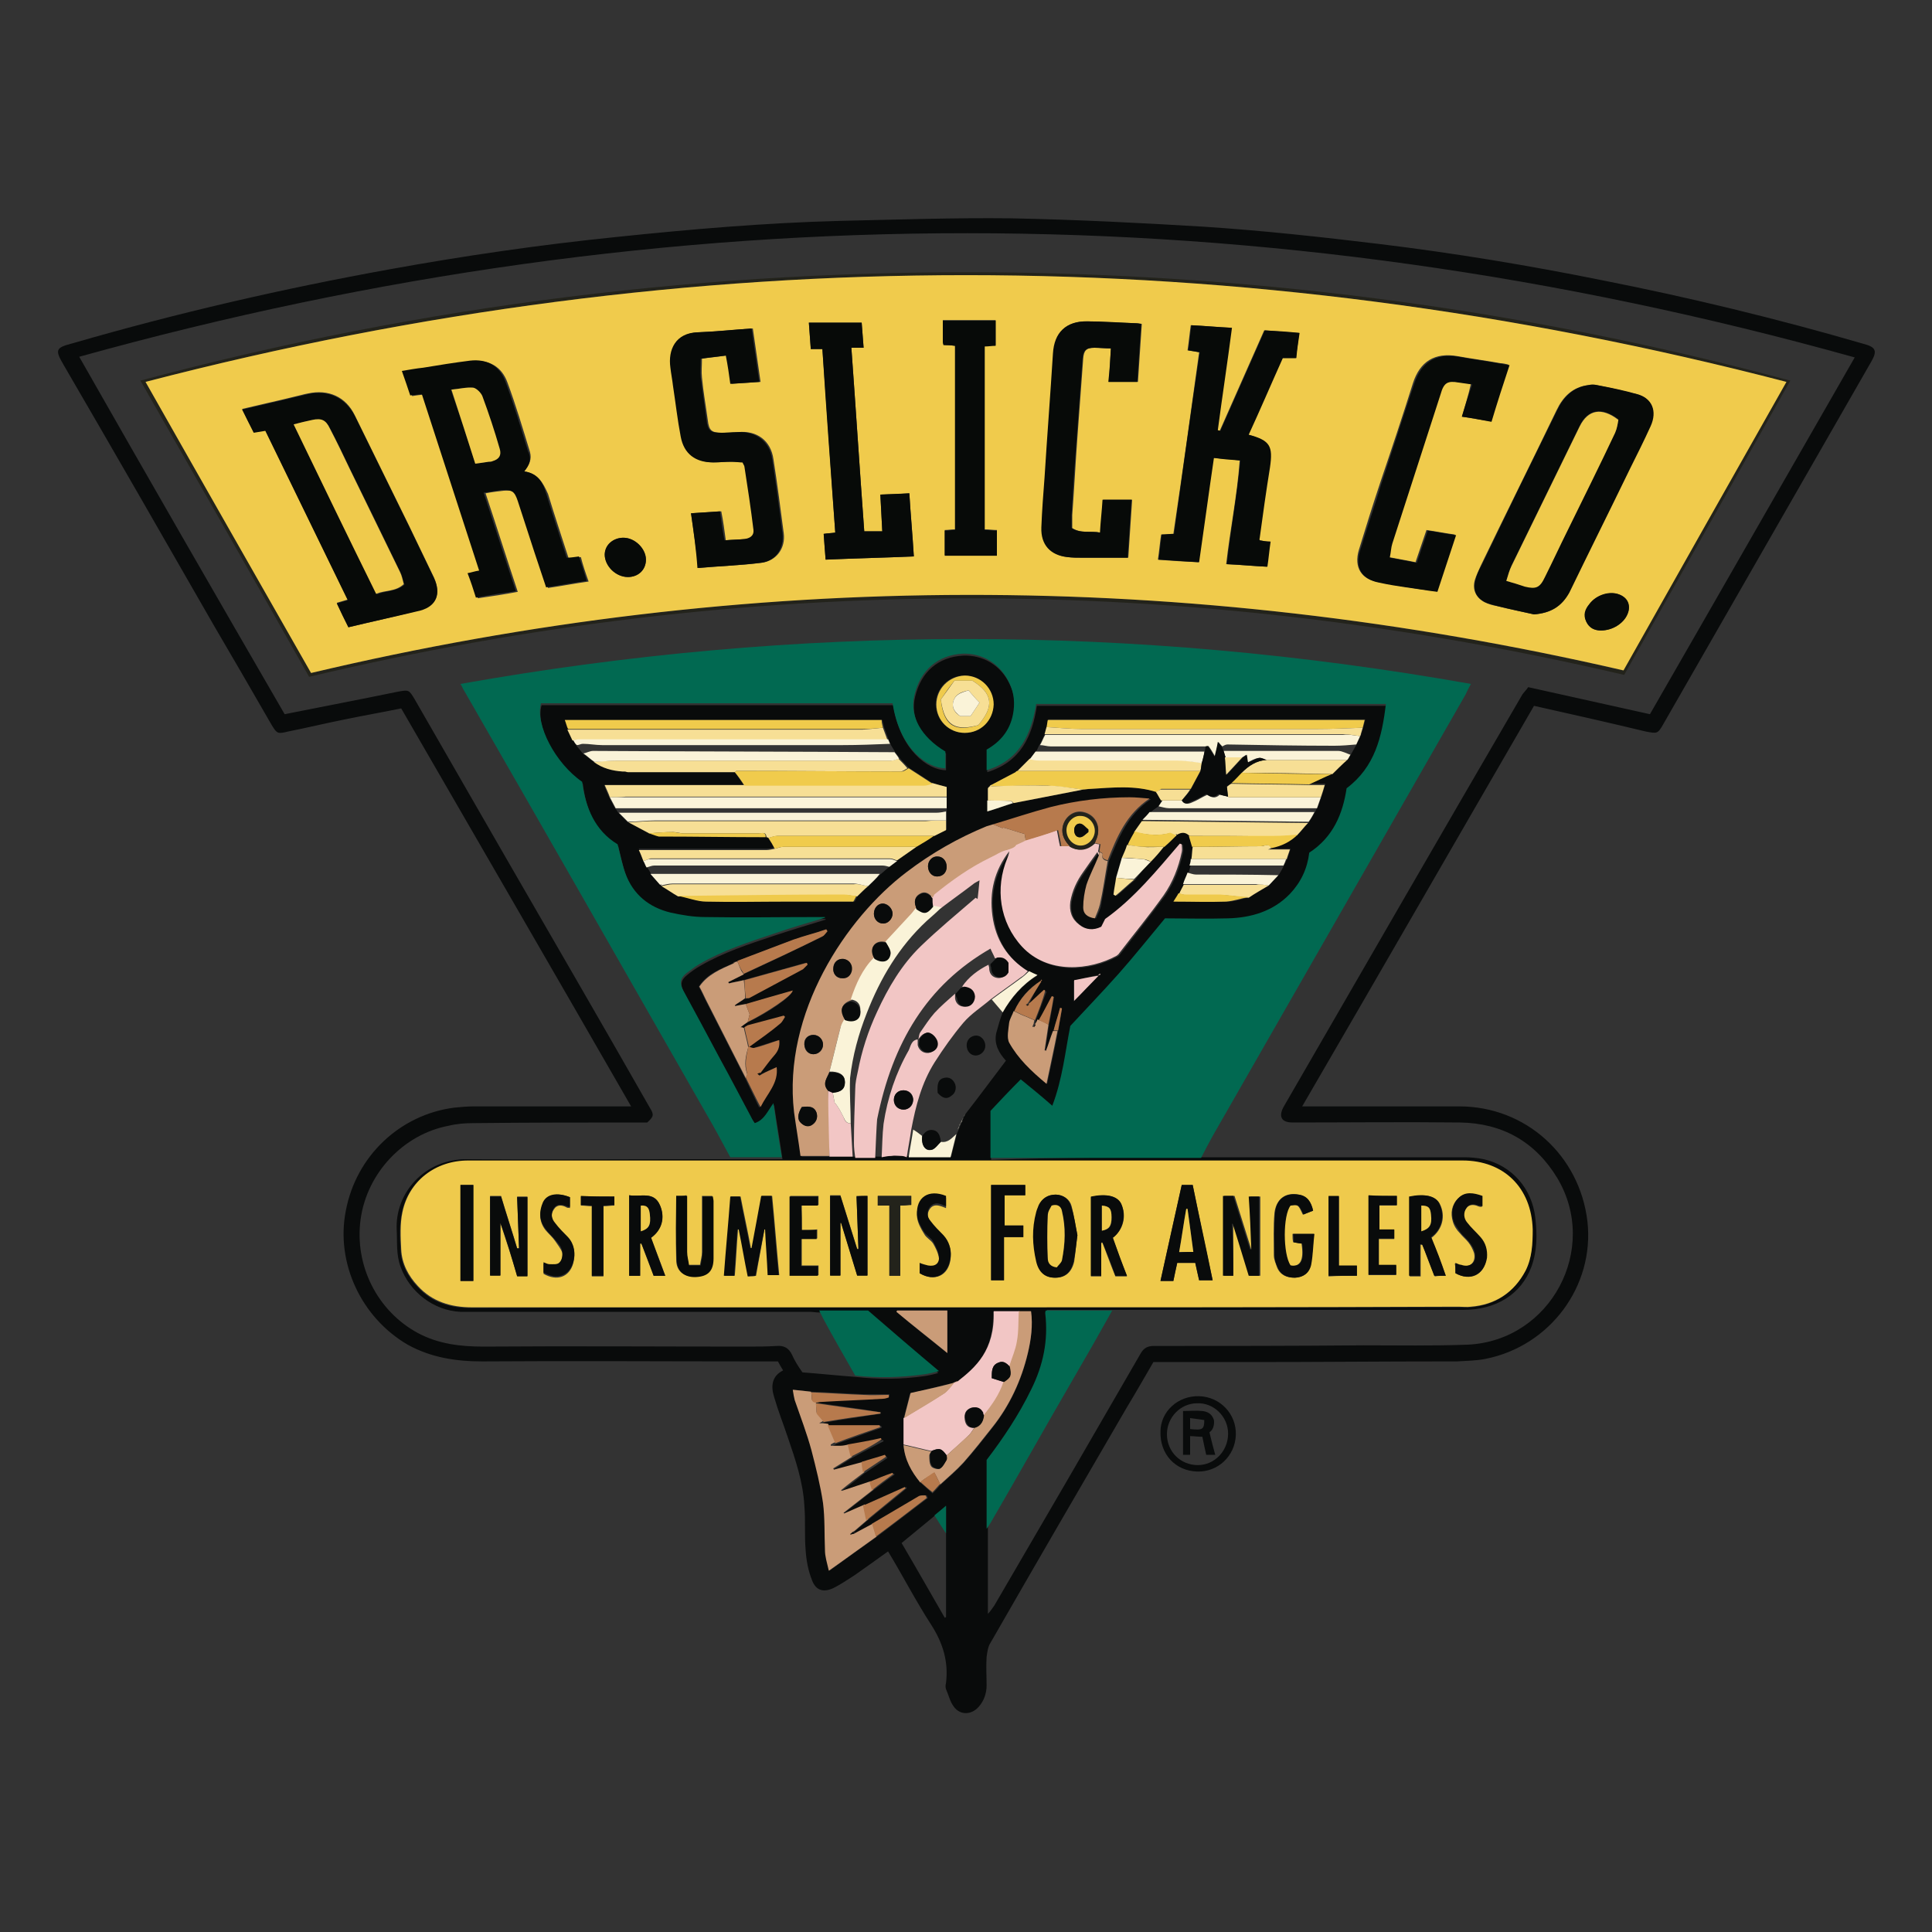 <?xml version="1.0" encoding="utf-8"?>
<!-- Generator: Adobe Illustrator 21.0.2, SVG Export Plug-In . SVG Version: 6.00 Build 0)  -->
<svg version="1.1" id="Layer_1" xmlns="http://www.w3.org/2000/svg" xmlns:xlink="http://www.w3.org/1999/xlink" x="0px" y="0px"
	 viewBox="0 0 300 300" style="enable-background:new 0 0 300 300;" xml:space="preserve">
<rect x="0" y="0" width="300" height="300" fill="#333333" stroke="none"/>
<style type="text/css">
	.st0{fill:#090B0B;}
	.st1{fill:#016951;}
	.st2{fill:#EFCA4C;}
	.st3{fill:#F2C6C5;}
	.st4{fill:#CA9C78;}
	.st5{fill:#F7DF95;}
	.st6{fill:#FAF3D8;}
	.st7{fill:#B77A4D;}
	.st8{fill:#F0CB4C;}
	.st9{fill:#23231B;}
	.st10{fill:#070A08;}
</style>
<g>
	<path class="st0" d="M238.2,109.6c-12,20.7-23.9,41.4-36,62.2c0.6,0,1,0,1.4,0c7.7,0,15.4,0,23,0c10.3,0,18.7,7.6,19.9,17.9
		c1.1,10-5.8,19.3-15.8,21.3c-1.5,0.3-3,0.3-4.5,0.4c-0.6,0-1.1,0-1.7,0c-10,0-19.9,0.1-29.9,0.1c-5.2,0-10.3,0-15.5,0
		c-1.4,2.4-2.7,4.7-4.1,7c-7.1,12.2-14.2,24.4-21.2,36.6c-0.4,0.6-0.5,1.5-0.6,2.2c-0.1,1.5,0,3,0,4.4c0,1.2-0.4,2.4-1.2,3.3
		c-1.1,1.3-2.9,1.4-3.9,0c-0.6-0.8-0.8-1.8-1.2-2.7c-0.1-0.3-0.1-0.6,0-1c0.4-3.3-0.5-6.2-2.3-9c-2.4-3.7-4.4-7.6-6.7-11.4
		c-1.8,1.3-3.5,2.5-5.2,3.7c-1.1,0.7-2.1,1.4-3.3,2c-1.5,0.7-2.7,0.4-3.3-1.2c-0.6-1.5-0.9-3.1-1-4.7c-0.2-2.3,0-4.6-0.2-6.9
		c-0.2-3.7-1.4-7.2-2.6-10.7c-0.7-2.1-1.5-4.1-2.1-6.2c-0.5-1.6-0.4-3.2,1.4-4.1c-0.3-0.5-0.6-1-0.8-1.4c-1.4,0-2.7,0-4,0
		c-14,0-27.9-0.1-41.9,0c-4.1,0-8-0.6-11.6-2.6c-7.2-4.2-11.2-12.7-9.6-20.8c1.6-8.5,8.4-14.9,16.8-16c1-0.1,2.1-0.2,3.1-0.2
		c7.7,0,15.4,0,23.2,0c0.3,0,0.6,0,1.2,0c-11.9-20.7-23.8-41.2-35.7-61.8c-2.9,0.6-5.8,1.1-8.7,1.7c-3,0.6-5.9,1.3-8.9,1.9
		c-1.6,0.4-1.7,0.3-2.5-1c-3-5.2-6-10.4-9-15.5C25.4,83.5,17.7,70.1,9.9,56.7c-1.4-2.4-1.3-2.7,1.4-3.4c16.2-4.7,32.7-8.5,49.3-11.5
		c11.6-2.1,23.3-3.8,35.1-5c11.5-1.2,23.1-2.2,34.7-2.5c8.9-0.2,17.7-0.5,26.6-0.4c10,0.2,20,0.7,29.9,1.3
		c9.2,0.6,18.3,1.6,27.4,2.7c11.5,1.4,23,3.3,34.4,5.6c13.7,2.7,27.3,6,40.7,9.9c1.9,0.5,2.1,1.1,1.2,2.7
		c-10.8,18.8-21.5,37.5-32.3,56.3c-0.9,1.6-1,1.5-2.7,1.2C249.8,112.2,244,110.9,238.2,109.6z M149.6,173.5c0.1-0.2,0.2-0.3,0.3-0.5
		c2.1-2.7,4.1-5.4,6.3-8.3c-1-1.1-1.9-2.5-1.5-4.3c0.3-1.1,0.6-2.2,1-3.2c1.4-2.3,3-4.3,5.4-5.7c-0.6-0.3-1-0.5-1.3-0.6
		c-3.3-1.9-5-4.9-5.5-8.6c-0.5-3.7,0.3-7,2.6-10c0,0.4-0.2,0.7-0.3,1.1c-2,4.6-1.3,9.9,2.3,13.7c4.1,4.4,10.5,3.7,14.7,1.4
		c0.2-0.1,0.3-0.3,0.4-0.4c2.3-3,4.7-6,6.9-9c1.4-2,2.3-4.3,2.8-6.7c0.1-0.4,0-0.8,0-1.2c-0.1,0-0.2-0.1-0.3-0.1
		c-3.6,4.2-7.1,8.5-11.6,11.7c-0.2,0.4-0.4,0.8-0.6,1.2c-1.2,0.6-2.4,0.5-3.4-0.3c-1.2-0.9-1.6-2.1-1.4-3.6c0.3-1.7,1-3.2,2-4.6
		c0.7-1,1.4-2,2.2-3.1c0.1,0.3,0.2,0.4,0.2,0.5c-0.7,1.5-1.4,2.9-1.9,4.5c-0.4,1.1-0.5,2.3-0.5,3.5c0,0.9,0.5,1.6,1.8,1.7
		c0.3-0.7,0.7-1.4,0.8-2.2c0.4-2.2,0.8-4.4,1.2-6.7c1.5-3.6,2.9-7.2,6.5-9.6c-1.2-0.1-2.1-0.2-3.1-0.2c-4.1,0-8.2,0.6-12.2,1.5
		c-3,0.8-6,1.8-9,2.7c-0.3,0.1-0.7,0.2-1,0.3c-4.5,1.8-8.6,4.2-12.4,7.1c-9.4,7.1-19.3,22-17.5,37.3c0.3,2.3,0.6,4.6,1,6.8
		c1.7,0,3.1,0,4.5,0c1.2,0,2.4,0,3.6,0c0.2,0,0.5,0,0.7,0c1,0,2.1,0,3.1,0c0.3,0,0.6,0,0.9,0c0.5-0.1,1-0.2,1.5-0.2
		c0.5,0,1.1,0,1.6,0c0.3,0,0.5,0.1,0.8,0.2c2.1,0,4.3,0,6.5,0c0.3-1.2,0.6-2.4,0.9-3.6l0,0c0.1-0.2,0.2-0.5,0.3-0.7l0,0
		c0.1-0.2,0.1-0.3,0.2-0.5l0,0c0.1-0.2,0.1-0.3,0.2-0.5l0,0c0.1-0.2,0.2-0.3,0.2-0.5l0,0C149.5,173.8,149.6,173.6,149.6,173.5
		L149.6,173.5z M170.5,151.4c-1.3,0.3-2.6,0.6-3.8,0.9c0,1,0,1.9,0,3.2C168.2,153.9,169.4,152.7,170.5,151.4c0.2,0,0.2,0,0.3-0.1
		c0,0-0.1-0.1-0.1-0.1C170.7,151.3,170.6,151.3,170.5,151.4z M178.7,133.8c0.7-0.8,1.4-1.6,2.1-2.3c0.6-0.6,1.2-1.2,1.9-1.8l0.1-0.1
		c0.1,0,0.1,0,0.1-0.1c0.7-0.4,1.4-0.4,1.9,0.2c0.2,0.6,0.3,1.1,0.5,1.7c-0.1,0.6-0.1,1.3-0.2,1.9c-0.1,0.3-0.2,0.6-0.2,1
		c-0.1,0.4-0.2,0.7-0.3,1.1c-0.2,0.6-0.5,1.2-0.7,1.8c-0.2,0.5-0.5,1-0.7,1.4c-0.2,0.4-0.5,0.9-0.8,1.4c2.9,0,5.6,0.1,8.2,0
		c1.1,0,2.3-0.4,3.4-0.7c1-0.6,2.1-1.2,3.1-1.9c0.5-0.5,1-1.1,1.5-1.6c0.3-0.5,0.6-1,0.8-1.5c0.2-0.3,0.3-0.6,0.5-1
		c0.2-0.5,0.3-0.9,0.5-1.5c-1.2,0-2.2,0-3.4,0c0.3-0.1,0.4-0.2,0.5-0.2c1.6-0.3,3-1,4.1-2.1c0.6-0.6,1.1-1.3,1.7-1.9
		c0.3-0.5,0.6-1,0.9-1.5c0.1-0.2,0.2-0.5,0.4-0.7c0.2-0.6,0.4-1.1,0.6-1.7c0.2-0.6,0.4-1.2,0.6-2c-0.9,0-1.7,0-2.4,0
		c1.2-0.5,2.4-1.1,3.5-1.6c0.8-0.7,1.6-1.5,2.3-2.2c0.2-0.3,0.4-0.5,0.6-0.8c0.3-0.5,0.6-1.1,0.9-1.6c0.2-0.4,0.4-0.9,0.6-1.3l0,0
		c0-0.1,0.1-0.2,0.1-0.3c0.1-0.3,0.2-0.7,0.3-1c0.1-0.4,0.2-0.7,0.3-1.2c-16.5,0-32.8,0-49.2,0c-0.1,0.4-0.1,0.8-0.2,1.1
		c-0.1,0.3-0.2,0.7-0.3,1.1c-0.3,0.5-0.5,1.1-0.8,1.6c-0.2,0.3-0.3,0.6-0.5,1c-0.3,0.4-0.6,0.8-0.9,1.2c-0.6,0.6-1.3,1.3-1.9,1.9
		l0,0c-0.1,0.1-0.2,0.2-0.3,0.2c-1.3,0.7-2.5,1.3-3.8,2c-0.1,0-0.2,0.1-0.3,0.1c-0.1,0.2-0.4,0.3-0.4,0.5c0,0.6,0,1.2,0,1.8
		c0,0.6,0,1.1,0,1.8c1.4-0.5,2.7-0.9,4-1.3c3.6-0.7,7.2-1.4,10.8-2.1c0.4,0,0.8-0.1,1.2-0.1c3.5-0.2,6.9-0.6,10.3,0.5
		c0.3,0.4,0.5,0.9,0.8,1.3c-0.2,0.3-0.4,0.6-0.6,0.9c-0.4,0.3-0.9,0.6-1.3,1c-0.4,0.4-0.8,0.8-1.1,1.2c-0.4,0.6-0.8,1.1-1.2,1.7
		c-0.4,0.7-0.8,1.4-1.1,2.1c-0.3,0.7-0.6,1.3-0.8,2c-0.3,1-0.6,2.1-0.9,3.1c-0.1,0.9-0.3,1.7-0.4,2.6c0.1,0.1,0.2,0.1,0.3,0.2
		c1-0.8,1.9-1.7,2.9-2.5C177,135.6,177.8,134.7,178.7,133.8z M161.6,152.3c-1.8,1.1-3.2,2.7-4.1,4.7c-0.2,0.6-0.6,1.1-0.7,1.8
		c-0.1,1-0.5,2.3,0,3.1c1.3,2.4,3.4,4.3,5.8,6.4c0.6-2.9,1.2-5.6,1.7-8.2c0.2-1.1,0.4-2.3,0.6-3.4c-0.1,0-0.2,0-0.3-0.1
		c-0.3,1.2-0.7,2.3-1,3.5c-0.4,1-0.7,2.1-1.1,3.1c-0.1,0-0.2,0-0.2-0.1c0.2-1.3,0.4-2.7,0.6-4c0.3-1.4,0.5-2.9,0.8-4.3
		c-0.1,0-0.2,0-0.3-0.1c-0.7,1.2-1.3,2.4-2,3.7c-0.2,0.3-0.4,0.6-0.5,0.9c-0.1-0.1-0.1-0.1-0.2-0.2c0-0.2,0.1-0.4,0.1-0.6
		c0.6-1.5,1.1-3,1.7-4.5c-0.1,0-0.1-0.1-0.2-0.1c-0.8,0.7-1.6,1.5-2.4,2.2c0-0.1-0.1-0.1-0.1-0.2C160.3,154.7,161,153.5,161.6,152.3
		c0.1,0,0.1-0.1,0.2-0.1c0,0,0,0-0.1-0.1C161.7,152.2,161.7,152.3,161.6,152.3z M126.7,217.8c0.3-0.1,0.5-0.1,0.8-0.2
		c3.2-0.2,6.4-0.3,9.7-0.5c0.3,0,0.6-0.1,0.9-0.2c0-0.1,0-0.3,0-0.4c-1.3,0-2.6,0-3.9,0c-2.7-0.1-5.5-0.3-8.2-0.4
		c-0.9-0.1-1.7-0.2-2.8-0.3c0.1,0.7,0.2,1.1,0.3,1.6c0.9,2.6,1.8,5.2,2.6,7.8c0.7,2.7,1.4,5.4,1.8,8.2c0.3,2.4,0.2,4.9,0.3,7.3
		c0.1,1,0.4,1.9,0.6,3.2c2.6-1.9,5-3.6,7.4-5.3c2.6-2,5.3-4,7.9-6c-0.1-0.1-0.1-0.2-0.2-0.4c-0.3,0-0.7-0.1-1,0.1
		c-2.4,1.4-4.9,2.9-7.3,4.3c-0.9,0.5-1.9,1-2.8,1.5c-0.1-0.1-0.1-0.1-0.2-0.2c0.7-0.6,1.4-1.2,2.1-1.8c2-1.7,4.1-3.3,6.1-5
		c0-0.1-0.1-0.1-0.1-0.2c-2.2,1-4.3,1.9-6.5,2.9c-1.1,0.5-2.1,0.9-3.2,1.4c0,0,0-0.1-0.1-0.1c1.5-1.2,3.1-2.4,4.6-3.6
		c1.1-0.8,2.2-1.7,3.4-2.5c0-0.1-0.1-0.2-0.1-0.2c-1.2,0.5-2.4,1-3.6,1.4c-1.5,0.5-3,1-4.5,1.5c0,0-0.1-0.1-0.1-0.1
		c1.2-0.9,2.4-1.8,3.6-2.8c1.2-0.8,2.4-1.6,3.6-2.4c-0.1-0.1-0.1-0.2-0.2-0.3c-1.2,0.4-2.4,0.7-3.6,1.1c-1.5,0.4-3,0.8-4.5,1.2
		c0-0.1,0-0.1-0.1-0.2c1-0.6,1.9-1.2,2.9-1.8c1.6-0.9,3.2-1.7,4.9-2.6c0-0.1-0.1-0.2-0.1-0.2c-1.7,0.3-3.5,0.6-5.2,1
		c-0.5,0.1-0.9,0.2-1.4,0.2c-0.5,0-0.9,0-1.4,0c0-0.1,0-0.1,0-0.2c0.3-0.1,0.5-0.2,0.8-0.4c2.3-0.8,4.6-1.7,7-2.5
		c0-0.1,0-0.2-0.1-0.3c-2.7,0-5.4,0-8.1,0c-0.5,0-0.9,0-1.4-0.1c0.3-0.1,0.5-0.3,0.7-0.4c2.9-0.5,5.9-0.9,8.8-1.4c0-0.1,0-0.2,0-0.2
		C133.3,218.7,130,218.3,126.7,217.8L126.7,217.8z M148.2,214.7L148.2,214.7c-2.2,0.5-4.5,1.1-6.9,1.7c-0.3,1.2-0.6,2.5-1,3.9
		c0,1.4,0,2.7,0,4.1c0.2,2.2,1.3,4.1,2.6,5.8c0.6,0.5,1.2,1.1,1.9,1.7c0.5-0.5,0.9-0.9,1.2-1.3c1.2-1.1,2.5-2.2,3.6-3.4
		c1.6-1.8,3.1-3.7,4.5-5.5c2.7-3.4,4.5-7.3,5.5-11.5c0.5-2.1,0.8-4.3,0.5-6.5c-0.7,0-1.3,0-1.9,0c-1.3,0-2.7,0-4,0
		c0.2,6.1-2.8,8.8-5.6,10.9C148.5,214.5,148.3,214.6,148.2,214.7z M118.2,166.8c0-0.1-0.1-0.1-0.2-0.2c0.7-0.9,1.4-1.9,2.2-2.8
		c0.6-0.7,0.8-1.4,0.7-2.3c-1.3,0.4-2.6,0.8-3.8,1.2c-0.3,0.1-0.6-0.1-1-0.2l-0.1,0.1l0.1,0c1.7-1.2,3.3-2.4,5-3.6
		c0.3-0.2,0.4-0.6,0.6-0.9c-0.1-0.1-0.1-0.1-0.2-0.2c-1.9,0.5-3.7,1-5.6,1.5c-0.2,0-0.4,0.2-0.5,0.3c-0.1,0-0.3-0.1-0.5-0.1
		c0.4-0.3,0.7-0.6,1.1-0.8c3.2-1.5,6.9-4,7-4.9c-2.5,0.7-4.9,1.4-7.3,2.1c-0.5,0.1-1,0.2-1.6,0.3c0,0,0-0.1-0.1-0.1
		c0.5-0.4,1.1-0.7,1.6-1.1c0.2,0,0.3,0,0.5-0.1c2.8-1.5,5.6-3,8.4-4.5c0.3-0.2,0.5-0.4,0.7-0.7c0-0.1-0.1-0.2-0.1-0.3
		c-3.2,0.9-6.5,1.8-9.7,2.7c-0.8,0.2-1.5,0.3-2.3,0.5c0-0.1-0.1-0.2-0.1-0.2c0.8-0.4,1.6-0.8,2.4-1.2c4.1-1.9,8.1-3.8,12.2-5.8
		c0.3-0.2,0.5-0.5,0.8-0.8c-0.1-0.1-0.1-0.2-0.2-0.3c-1.7,0.5-3.4,1-5.1,1.6c-2.9,1-5.8,2.2-8.7,3.3c-0.1,0-0.3,0.1-0.4,0.1
		c-0.1,0.1-0.2,0.1-0.2,0.2c-2,0.9-4,1.6-5.3,3.6c0.4,0.7,0.7,1.4,1,2c2.1,4.1,4.1,8.1,6.2,12.2c0.7,1.5,1.4,2.9,2.2,4.6
		c1.2-2.1,2.9-3.7,2.5-6.2C119.7,166.1,119,166.4,118.2,166.8z M89.6,115.9c0.3,0.4,0.6,0.7,0.9,1.1c0.6,0.4,1.1,0.9,1.7,1.3
		c1.4,1,2.9,1.4,4.5,1.5c0.1,0,0.2,0,0.3,0c0.2,0,0.3,0.1,0.5,0.1c5.5,0,11.1,0,16.6,0c0.5,0.7,0.9,1.3,1.4,2c-7.2,0-14.3,0-21.7,0
		c0.3,0.7,0.5,1.3,0.8,1.9c0.3,0.6,0.6,1.1,0.9,1.7c0.2,0.2,0.4,0.5,0.5,0.7c0.5,0.5,1,1,1.4,1.4c1.1,0.6,2.1,1.1,3.2,1.7
		c0.6,0.2,1.1,0.4,1.7,0.4c5.5,0.1,11,0.1,16.6,0.1c0.1,0,0.3,0.1,0.4,0.1c0.3,0.6,0.6,1.1,1,1.7c-0.4,0.1-0.8,0.2-1.3,0.2
		c-6.1,0-12.2,0-18.3,0c-0.4,0-0.9,0-1.5,0c0.3,0.7,0.5,1.2,0.7,1.7c0.2,0.3,0.3,0.7,0.5,1c0.2,0.4,0.5,0.8,0.7,1.2
		c0.5,0.6,1,1.1,1.5,1.7l0.1,0.1l0,0c0.9,0.5,1.7,1.1,2.6,1.6c1.5,0.3,3,0.8,4.5,0.9c4.2,0.1,8.3,0,12.5,0c3.4,0,6.9,0,10.4,0
		c0.2-0.3,0.3-0.6,0.5-0.9c0.6-0.5,1.1-1,1.7-1.6c0.6-0.6,1.3-1.2,1.9-1.8c0.5-0.4,0.9-0.8,1.4-1.2c0.4-0.3,0.8-0.6,1.2-1
		c1-0.7,2-1.4,3-2.1c0.9-0.6,1.9-1.1,2.8-1.7c0.6-0.3,1.2-0.6,1.8-0.9c0-0.6,0-1,0-1.5c0-0.5,0-0.9,0-1.4c0-0.2,0-0.3,0-0.5
		c0-0.6,0-1.1,0-1.7c0-0.5,0-1,0-1.5c-0.8-0.2-1.5-0.4-2.2-0.6c-1.2-0.8-2.5-1.6-3.7-2.4c-0.5-0.5-1-1-1.4-1.5
		c-0.2-0.3-0.5-0.6-0.7-0.9c-0.2-0.4-0.5-0.8-0.7-1.2c-0.1-0.2-0.2-0.5-0.3-0.7c-0.2-0.6-0.5-1.3-0.7-1.9c-0.1-0.4-0.2-0.8-0.3-1.2
		c-16.4,0-32.7,0-49.2,0c0.2,0.5,0.4,1,0.5,1.4c0.3,0.6,0.5,1.1,0.8,1.7C89.2,115.3,89.4,115.6,89.6,115.9z M146.9,238.1
		c0-1.3,0-2.7,0-4.2c-0.7,0.6-1.3,1-1.8,1.5c-1.7,1.4-3.4,2.8-5.1,4.2c2.3,3.9,4.5,7.8,6.7,11.6c0.1,0,0.1-0.1,0.2-0.1
		C146.9,246.7,146.9,242.4,146.9,238.1z M186.6,179.7c0.4,0,0.8,0,1.2,0c13.2,0,26.4,0,39.6,0c1,0,2,0.1,3,0.3c4.4,1,7.5,4.6,8,9.1
		c0.3,2.6,0.3,5.1-0.6,7.6c-1.6,4.3-5.5,6.7-10.6,6.7c-17.6,0-35.2,0-52.8,0c-0.5,0-1,0-1.6,0c-3.4,0-6.8,0-10.2,0
		c-0.1,0.2-0.1,0.3-0.1,0.4c0.5,4.2-0.4,8.1-2.2,11.9c-1.9,3.9-4.3,7.5-6.9,10.9c0,3.6,0,7.1,0,10.7c0,4.4,0,8.9,0,13.3
		c0.4-0.4,0.7-0.9,1-1.3c7.6-13,15.2-26.1,22.7-39.1c0.5-0.9,1.1-1.2,2.1-1.2c10.8,0,21.7,0,32.5-0.1c5.4,0,10.8,0.1,16.2-0.1
		c12.9-0.6,20.5-14.9,13.9-25.9c-3.4-5.6-8.5-8.5-15.1-8.6c-8.7-0.1-17.4,0-26,0c-1.7,0-2.2-0.9-1.4-2.4
		c12.3-21.3,24.6-42.6,37-63.9c0.2-0.4,0.6-0.7,1-1.3c6.3,1.4,12.6,2.8,18.9,4.2c10.6-18.4,21.1-36.8,31.8-55.4
		c-92-25.7-183.7-25.7-275.7-0.1C23,74.2,33.6,92.6,44.2,110.9c6-1.2,11.8-2.3,17.6-3.5c1.7-0.3,1.7-0.3,2.6,1.2
		c4.7,8.2,9.4,16.3,14.1,24.5c7.5,13,15,25.9,22.4,38.9c0.7,1.1,0.6,1.4-0.4,2.3c-0.3,0-0.7,0-1.1,0c-8.6,0-17.3,0-25.9,0.1
		c-1.3,0-2.6,0.1-3.8,0.4c-7,1.3-12.7,7.3-13.7,14.5c-1,7.2,2.6,14.3,8.9,17.7c3.2,1.7,6.6,2.1,10.2,2.1c13.6-0.1,27.2,0,40.8,0
		c1.6,0,3.1,0,4.7-0.1c1.1-0.1,1.9,0.3,2.4,1.4c0.4,0.9,0.9,1.7,1.6,2.7c2.7,0.2,5.5,0.5,8.2,0.7c3.5,0.4,7.1,0.4,10.6-0.1
		c0.8-0.1,1.6-0.3,2.3-0.5c-3.7-3.2-7.2-6.2-11-9.4c-2.3,0-5,0-7.6,0c-0.4,0-0.9-0.1-1.3-0.1c-17.5,0-35,0-52.5,0
		c-0.6,0-1.2,0-1.8,0c-4.2-0.2-7.9-3.1-9.3-7c-0.7-1.9-0.5-3.8-0.6-5.7c-0.3-5.7,4.3-11.1,11-11c10.6,0.1,21.1,0,31.7,0
		c3,0,6.1,0,9.1,0c2.7,0,5.4,0,8.1,0c-0.4-2.9-0.9-5.6-1.3-8.4c-0.9,1.2-1.3,2.6-2.9,3.1c-0.2-0.4-0.5-0.8-0.7-1.2
		c-1.6-2.9-3.2-5.8-4.7-8.8c-1.9-3.5-3.8-7-5.7-10.6c-0.6-1.2-0.5-1.9,0.5-2.7c0.6-0.5,1.3-1,2-1.4c3.6-2.1,7.6-3.4,11.5-4.7
		c2.7-0.9,5.4-1.7,8-2.5c0,0,0-0.1,0-0.1c-0.4,0-0.9,0-1.3,0c-5.8,0-11.5,0.1-17.3,0c-1.8,0-3.7-0.3-5.4-0.7c-3.3-0.8-5.8-2.9-7-6.1
		c-0.5-1.4-0.8-2.9-1.2-4.5c-3.6-2.1-5-5.7-5.5-9.7c-4.2-2.9-7.4-8.9-6.4-12.2c18.2,0,36.4,0,54.6,0c1.1,7,5.4,10.1,8.2,10.1
		c0-0.9,0-1.7,0-2.6c-3.9-2.3-5.6-5.5-4.8-8.8c0.9-3.8,3.5-6.2,7.5-6.4c2.9-0.1,5.9,1.4,7.3,4.7c0.7,1.5,0.8,3.1,0.5,4.7
		c-0.5,2.5-2,4.3-4.1,5.5c0,1.1,0,2.1,0,3.2c5.2-1.6,7-5.6,7.7-10.3c18.1,0,36.1,0,54.3,0c-0.6,5.1-1.7,9.8-6.1,13.1
		c-0.6,4.1-2.1,7.7-5.8,10c-0.3,2.5-1.3,4.6-3,6.4c-2.6,2.7-6,3.7-9.6,3.8c-3.4,0.1-6.7,0-9.8,0c-2.5,3-4.8,5.8-7.2,8.6
		c-2.4,2.8-5,5.4-7.5,8.1c-0.8,4-1.3,8.2-2.8,12.4c-1.8-1.5-3.4-2.8-4.9-4.1c-1.7,1.7-3.3,3.4-4.7,4.9c0,2.6,0,4.9,0,7.3
		C164.8,179.7,175.7,179.7,186.6,179.7z M150,203c25.5,0,51,0,76.4,0c0.6,0,1.3,0,1.9,0c3.8-0.3,6.7-2.2,8.5-5.6
		c1.1-2,1.2-4.2,1.1-6.4c-0.1-6.5-4.4-10.7-10.9-10.7c-30.8,0-61.6,0-92.4,0c-20.7,0-41.4,0-62,0c-5,0-9.2,3.1-10.2,8
		c-0.4,1.9-0.3,3.9-0.2,5.8c0.1,2.2,1.1,4.1,2.6,5.7c2.3,2.5,5.1,3.3,8.4,3.3C98.8,203,124.4,203,150,203z M147.1,210.1
		c0-2.4,0-4.5,0-6.6c-2.6,0-5.2,0-7.8,0c0,0.1-0.1,0.1-0.1,0.2C141.7,205.8,144.3,207.9,147.1,210.1z M149.8,113.8
		c2.5,0,4.4-1.9,4.4-4.4c0-2.5-2-4.5-4.5-4.5c-2.4,0-4.4,2-4.4,4.5C145.4,111.9,147.3,113.8,149.8,113.8z"/>
	<path class="st0" d="M186.2,216.8c3.3,0.1,5.8,2.8,5.7,6c-0.1,3.3-2.8,5.8-6,5.7c-3.4-0.1-5.8-2.7-5.7-6.2
		C180.2,219.2,182.9,216.7,186.2,216.8z M190.7,222.6c0-2.6-2.2-4.8-4.8-4.7c-2.6,0-4.7,2.2-4.7,4.8c0,2.7,2.1,4.8,4.8,4.8
		C188.6,227.5,190.7,225.3,190.7,222.6z"/>
	<path class="st1" d="M113.4,179.7c-1.2-2.2-2.4-4.5-3.7-6.7c-12.5-21.9-25-43.8-37.6-65.7c-0.2-0.3-0.3-0.6-0.6-1.1
		c52.3-9.3,104.5-9.3,156.9,0c-0.3,0.6-0.6,1.1-0.8,1.6c-13.1,22.9-26.2,45.7-39.3,68.6c-0.6,1.1-1.2,2.2-1.8,3.4
		c-10.9,0-21.8,0-32.7,0c0-2.4,0-4.7,0-7.3c1.4-1.5,3-3.2,4.7-4.9c1.6,1.3,3.2,2.6,4.9,4.1c1.6-4.2,2-8.4,2.8-12.4
		c2.5-2.7,5.1-5.4,7.5-8.1c2.4-2.7,4.7-5.6,7.2-8.6c3.1,0,6.4,0.1,9.8,0c3.6-0.1,7-1.1,9.6-3.8c1.7-1.8,2.7-3.9,3-6.4
		c3.7-2.4,5.2-6,5.8-10c4.4-3.3,5.5-8,6.1-13.1c-18.2,0-36.2,0-54.3,0c-0.8,4.7-2.5,8.7-7.7,10.3c0-1.1,0-2.1,0-3.2
		c2.1-1.2,3.6-2.9,4.1-5.5c0.3-1.6,0.2-3.2-0.5-4.7c-1.5-3.3-4.4-4.8-7.3-4.7c-3.9,0.2-6.6,2.6-7.5,6.4c-0.8,3.3,1,6.5,4.8,8.8
		c0,0.8,0,1.7,0,2.6c-2.8,0-7.1-3-8.2-10.1c-18.2,0-36.4,0-54.6,0c-0.9,3.3,2.2,9.3,6.4,12.2c0.5,4,2,7.6,5.5,9.7
		c0.4,1.6,0.7,3.1,1.2,4.5c1.2,3.3,3.7,5.3,7,6.1c1.8,0.4,3.6,0.7,5.4,0.7c5.8,0.1,11.5,0,17.3,0c0.4,0,0.9,0,1.3,0c0,0,0,0.1,0,0.1
		c-2.7,0.8-5.4,1.6-8,2.5c-3.9,1.3-7.9,2.6-11.5,4.7c-0.7,0.4-1.3,0.9-2,1.4c-1,0.8-1.1,1.6-0.5,2.7c1.9,3.5,3.8,7,5.7,10.6
		c1.6,2.9,3.1,5.8,4.7,8.8c0.2,0.4,0.4,0.8,0.7,1.2c1.5-0.5,2-1.9,2.9-3.1c0.4,2.8,0.8,5.5,1.3,8.4
		C118.8,179.7,116.1,179.7,113.4,179.7z"/>
	<path class="st2" d="M150,203c-25.6,0-51.1,0-76.7,0c-3.3,0-6.2-0.9-8.4-3.3c-1.5-1.6-2.5-3.5-2.6-5.7c-0.1-1.9-0.2-4,0.2-5.8
		c1-4.8,5.1-8,10.2-8c20.7,0,41.4,0,62,0c30.8,0,61.6,0,92.4,0c6.4,0,10.7,4.2,10.9,10.7c0,2.2-0.1,4.4-1.1,6.4
		c-1.8,3.4-4.7,5.3-8.5,5.6c-0.6,0.1-1.3,0-1.9,0C200.9,203,175.4,203,150,203z M118.7,190.9c0.1,0,0.1,0,0.2,0
		c0.1,2.4,0.3,4.8,0.4,7.1c0.6,0,1.1,0,1.7,0c-0.4-4.2-0.7-8.2-1.1-12.3c-0.6,0-1,0-1.6,0c-0.5,2.7-1,5.4-1.5,8.1
		c-0.1,0-0.1,0-0.2,0c-0.5-2.7-1.1-5.4-1.6-8c-0.5,0-1,0-1.5,0c-0.3,4.1-0.7,8.2-1,12.3c0.6,0,1.1,0,1.6,0c0.2-2.4,0.3-4.8,0.5-7.2
		c0.1,0,0.1,0,0.2,0c0.5,2.4,0.9,4.8,1.4,7.3c0.5,0,0.8,0,1.2-0.1C117.8,195.7,118.3,193.3,118.7,190.9z M182.2,198.9
		c0.2-1,0.4-1.9,0.6-2.8c1,0,1.9,0,2.8,0c0.2,0.9,0.4,1.9,0.6,2.7c0.7,0,1.4,0,2.1,0c-1.1-5-2.1-9.9-3.1-14.8c-0.6,0-1.1,0-1.7,0
		c-1.1,4.9-2.2,9.9-3.3,14.9C181,198.9,181.5,198.9,182.2,198.9z M191.5,198.1c0-2.7,0-5.4,0-8c0,0,0.1,0,0.1-0.1
		c0.8,2.7,1.7,5.4,2.5,8.1c0.6,0,1.1,0,1.6,0c0-4.2,0-8.3,0-12.3c-0.6,0-1.1,0-1.6,0c0.1,2.8,0.2,5.5,0.4,8.2c-0.1,0-0.1,0-0.2,0
		c-0.9-2.8-1.7-5.5-2.6-8.3c-0.6,0-1.1,0-1.6,0c0,4.2,0,8.3,0,12.4C190.5,198.1,191,198.1,191.5,198.1z M77.7,189.9
		C77.8,189.9,77.8,189.9,77.7,189.9c0.9,2.7,1.8,5.5,2.6,8.2c0.6,0,1.1,0,1.6,0c0-4.2,0-8.3,0-12.3c-0.6,0-1.1,0-1.6,0
		c0.1,2.7,0.2,5.4,0.3,8c-0.1,0-0.2,0-0.3,0c-0.8-2.7-1.7-5.4-2.5-8.1c-0.6,0-1.1,0-1.7,0c0,4.2,0,8.3,0,12.3c0.6,0,1.2,0,1.6,0
		C77.7,195.3,77.7,192.6,77.7,189.9z M134.7,185.7c-0.6,0-1.1,0-1.7,0c0.1,2.8,0.2,5.5,0.3,8.2c-0.1,0-0.1,0-0.2,0
		c-0.9-2.8-1.7-5.5-2.6-8.3c-0.6,0-1.1,0-1.6,0c0,4.2,0,8.2,0,12.4c0.6,0,1.1,0,1.6,0c0-2.8,0-5.5,0-8.2c0,0,0.1,0,0.1,0
		c0.8,2.7,1.7,5.5,2.5,8.2c0.6,0,1.1,0,1.6,0C134.7,194,134.7,189.9,134.7,185.7z M97.7,185.6c0,4.3,0,8.4,0,12.5c0.6,0,1,0,1.7,0
		c0-1.7,0-3.4,0-5c0.1,0,0.1,0,0.2,0c0.6,1.7,1.3,3.4,1.9,5c0.7,0,1.2,0,1.8,0c-0.7-2-1.5-4-2.2-5.9c1.6-1.2,2.2-3.1,1.4-5
		C101.6,184.9,99.5,185.9,97.7,185.6z M167.3,191.8c-0.3-1.4-0.5-3-0.9-4.5c-0.3-1.1-1.2-1.7-2.4-1.8c-1.2,0-2.1,0.5-2.6,1.6
		c-0.2,0.4-0.3,0.7-0.4,1.1c-0.7,2.6-0.5,5.1,0,7.7c0.4,1.7,1.3,2.5,2.9,2.5c1.5,0,2.5-0.8,2.9-2.5
		C167,194.5,167.1,193.2,167.3,191.8z M224.5,198.1c-0.8-2.1-1.5-4-2.2-5.9c1.7-1.3,2.2-3.4,1.3-5.2c-0.6-1.3-2.3-1.7-4.7-1.1
		c0,4.1,0,8.2,0,12.3c0.6,0,1,0,1.7,0c0-1.7,0-3.3,0-4.9c0.1,0,0.2,0,0.3,0c0.6,1.7,1.2,3.3,1.9,4.9
		C223.4,198.1,223.9,198.1,224.5,198.1z M203.9,188c-0.3-1.4-1-2.3-2.3-2.5c-1.9-0.4-3.4,0.6-3.7,2.8c-0.2,2.2-0.1,4.4-0.1,6.6
		c0,0.7,0.3,1.3,0.5,1.9c0.5,1.2,1.5,1.6,2.7,1.6c1.3,0,2.3-0.7,2.5-2c0.3-1.6,0.4-3.2,0.5-4.8c-1.3,0-2.2,0-3.3,0
		c0,0.5,0,0.9,0.1,1.3c0.5,0.1,0.9,0.1,1.3,0.2c0.4,2.6-0.2,3.7-1.8,3.4c-1.2-1.8-1.3-7.7,0-9.3c1.3-0.2,1.3-0.1,2,1.4
		C202.9,188.4,203.4,188.2,203.9,188z M172.8,192.2c1.6-1.2,2.2-3.4,1.3-5.2c-0.6-1.3-2.3-1.7-4.7-1.1c0,4.1,0,8.2,0,12.3
		c0.5,0,1,0,1.6,0c0-1.8,0-3.5,0-5.2c0.1,0,0.1,0,0.2,0c0.7,1.8,1.3,3.5,2,5.2c0.6,0,1.1,0,1.8,0
		C174.2,196.1,173.5,194.2,172.8,192.2z M105,185.7c0,3.4-0.1,6.7,0,9.9c0,1.8,1.2,2.7,3,2.6c1.9-0.1,2.7-1,2.7-2.9c0-3,0-5.9,0-8.9
		c0-0.3-0.1-0.5-0.1-0.7c-0.6,0-1.1,0-1.6,0c0,3,0,5.8,0,8.7c0,0.7-0.2,1.3-0.3,2c-0.6,0-1.1,0-1.8,0c-0.1-0.8-0.3-1.4-0.3-2.1
		c0-2.2,0-4.3,0-6.5c0-0.7,0-1.5,0-2.2C106.1,185.7,105.6,185.7,105,185.7z M158.9,192.1c0-0.7,0-1.2,0-1.8c-1,0-2,0-2.9,0
		c0-1.6,0-3.1,0-4.7c1.2,0,2.2,0,3.2,0c0-0.6,0-1.1,0-1.6c-1.8,0-3.5,0-5.3,0c0,5,0,9.9,0,14.8c0.7,0,1.3,0,2,0c0-2.3,0-4.5,0-6.7
		C157,192.1,157.9,192.1,158.9,192.1z M124.5,191c0-1.3,0-2.5,0-3.9c0.9,0,1.8,0,2.6,0c0-0.5,0-1,0-1.4c-1.5,0-3,0-4.4,0
		c0,4.2,0,8.3,0,12.3c1.5,0,2.9,0,4.4,0c0-0.5,0-1,0-1.5c-0.9,0-1.8,0-2.6,0c0-1.4,0-2.8,0-4.2c0.8,0,1.6,0,2.4,0c0-0.5,0-0.9,0-1.4
		C126,191,125.3,191,124.5,191z M216.9,185.7c-1.5,0-3,0-4.4,0c0,4.2,0,8.3,0,12.3c1.5,0,2.9,0,4.3,0c0-0.5,0-0.9,0-1.5
		c-0.9,0-1.8,0-2.7,0c0-1.4,0-2.7,0-4.1c0.8,0,1.6,0,2.4,0c0-0.5,0-0.9,0-1.4c-0.8,0-1.6,0-2.3,0c0-1.3,0-2.5,0-3.8
		c0.9,0,1.8,0,2.7,0C216.9,186.6,216.9,186.2,216.9,185.7z M226,197.7c2.3,1.3,4.5,0.3,4.8-2.3c0.1-1.2-0.2-2.3-1-3.2
		c-0.7-0.8-1.4-1.5-2.1-2.3c-0.5-0.7-0.6-1.5-0.1-2.2c0.5-0.7,1.2-0.7,1.9-0.4c0.2,0.1,0.4,0.1,0.6,0.1c0-0.6,0-1.1,0-1.6
		c-1.3-0.5-2.6-0.7-3.7,0.3c-1,1-1.2,2.3-0.8,3.6c0.2,0.7,0.6,1.3,1.1,1.8c0.4,0.5,0.9,0.9,1.3,1.4c0.4,0.5,0.7,1.1,0.9,1.7
		c0.3,1.5-0.7,2.3-2.1,1.9c-0.3-0.1-0.5-0.2-0.9-0.3C226,196.7,226,197.2,226,197.7z M88.5,185.9c-2-0.8-3.6-0.4-4.2,1
		c-0.6,1.4-0.6,2.8,0.4,4.1c0.5,0.6,1.1,1.1,1.5,1.7c0.4,0.6,0.9,1.2,1.1,1.8c0.1,0.5,0,1.3-0.4,1.7c-0.3,0.3-1.1,0.2-1.6,0.3
		c-0.3,0-0.5-0.2-0.9-0.3c0,0.6,0,1.1,0,1.6c2.1,1.2,4,0.5,4.6-1.6c0.4-1.4,0.2-2.8-0.8-3.9c-0.7-0.7-1.4-1.5-2-2.2
		c-0.6-0.7-0.7-1.6-0.2-2.3c0.5-0.8,1.3-0.7,2-0.3c0.1,0.1,0.3,0,0.5,0.1C88.5,186.9,88.5,186.4,88.5,185.9z M142.8,197.7
		c2.3,1.4,4.5,0.4,4.8-2.2c0.2-1.3-0.1-2.4-1.1-3.4c-0.7-0.7-1.4-1.4-2-2.2c-0.5-0.7-0.6-1.5-0.1-2.2c0.5-0.7,1.2-0.6,2-0.3
		c0.2,0.1,0.3,0.1,0.5,0.2c0-0.6,0-1.1,0-1.6c-2.7-1.1-4.7,0.2-4.5,3c0.1,0.9,0.6,1.8,1.1,2.6c0.3,0.6,1,0.9,1.4,1.5
		c0.4,0.7,0.8,1.5,0.9,2.3c0.1,1.1-0.7,1.6-1.7,1.4c-0.4-0.1-0.8-0.3-1.3-0.4C142.8,196.7,142.8,197.1,142.8,197.7z M73.5,198.9
		c0-5,0-9.9,0-14.9c-0.7,0-1.3,0-2,0c0,5,0,9.9,0,14.9C72.2,198.9,72.8,198.9,73.5,198.9z M139.8,198.1c0-3.7,0-7.3,0-10.9
		c0.7,0,1.2-0.1,1.7-0.1c0-0.5,0-1,0-1.4c-1.8,0-3.5,0-5.2,0c0,0.5,0,0.9,0,1.5c0.6,0,1.1,0,1.8,0c0,3.7,0,7.3,0,10.9
		C138.6,198.1,139.1,198.1,139.8,198.1z M95.4,185.8c-1.7,0-3.4,0-5.2,0c0,0.5,0,0.9,0,1.4c0.6,0,1.1,0.1,1.7,0.1
		c0,3.7,0,7.3,0,10.9c0.6,0,1.1,0,1.8,0c0-3.7,0-7.3,0-10.9c0.6,0,1.1-0.1,1.7-0.1C95.4,186.6,95.4,186.2,95.4,185.8z M210.7,198.1
		c0-0.5,0-1,0-1.5c-0.9,0-1.8,0-2.8,0c0-3.7,0-7.3,0-10.8c-0.6,0-1.1,0-1.6,0c0,4.2,0,8.3,0,12.4
		C207.9,198.1,209.2,198.1,210.7,198.1z"/>
	<path class="st3" d="M170.6,132.8c0-0.1-0.1-0.2-0.2-0.5c-0.8,1.1-1.5,2.1-2.2,3.1c-1,1.4-1.7,2.9-2,4.6c-0.2,1.5,0.2,2.7,1.4,3.6
		c1,0.8,2.2,0.9,3.4,0.3c0.2-0.4,0.4-0.8,0.6-1.2c4.5-3.2,8-7.5,11.6-11.7c0.1,0,0.2,0.1,0.3,0.1c0,0.4,0.1,0.8,0,1.2
		c-0.5,2.4-1.4,4.7-2.8,6.7c-2.2,3.1-4.6,6-6.9,9c-0.1,0.2-0.3,0.3-0.4,0.4c-4.2,2.3-10.7,2.9-14.7-1.4c-3.5-3.8-4.2-9.1-2.3-13.7
		c0.1-0.3,0.3-0.7,0.3-1.1c-2.3,3-3.1,6.3-2.6,10c0.5,3.7,2.3,6.6,5.5,8.6c-0.3,0.3-0.6,0.7-1,0.9c-1.6,1.2-3.2,2.3-4.8,3.5
		c-1.4,1.2-3,2.2-4.2,3.6c-1.6,1.9-3.1,4-4.5,6.2c-2,3.2-2.9,6.7-3.6,10.4c-0.2,1.4-0.5,2.9-0.7,4.3c-0.3-0.1-0.5-0.2-0.8-0.2
		c-0.5,0-1.1-0.1-1.6,0c-0.5,0-1,0.1-1.5,0.2c0.1-1.7,0.1-3.5,0.3-5.2c0.6-4,1.9-7.9,3.9-11.4c0.3-0.6,0.4-1.6,1.4-1.7
		c0,0.3,0,0.6,0,0.9c0.2,0.8,0.9,1.3,1.7,1.2c0.8-0.1,1.4-0.9,1.2-1.6c-0.1-0.5-0.6-1.1-1-1.3c-0.8-0.5-1.4,0.2-1.8,0.8
		c0.1-0.4,0.1-0.8,0.3-1.1c0.7-1,1.4-2.1,2.2-3c1-1.1,2.1-2,3.2-3c0,0.2,0,0.5,0,0.7c0.1,0.9,0.8,1.4,1.6,1.3
		c0.8-0.1,1.3-0.8,1.2-1.6c-0.1-1-0.8-1.4-1.7-1.5c1-1.5,2.5-2.6,4.1-3.4c0,0.2,0.1,0.3,0.1,0.5c0,0.7,0.3,1.3,1,1.5
		c0.7,0.2,1.3,0,1.7-0.7c0-0.5,0-1,0-1.5c-0.4-0.8-1.1-0.9-1.8-0.8c-0.2-0.5-0.5-1-0.7-1.5c-9.9,5.7-15.2,14.6-17.6,26.5
		c-0.1,1.2-0.2,3.6-0.3,6c-1,0-2.1,0-3.1,0c-0.1-0.8-0.2-1.5-0.2-2.3c0-2.8,0.1-5.6,0.2-8.4c0-0.9,0.2-1.8,0.4-2.7
		c0.6-3.2,1.6-6.3,3-9.3c1.7-3.7,3.8-7.3,6.8-10.2c2.7-2.6,5.6-5,8.5-7.5c0.1,0.1,0.2,0.1,0.3,0.2c0.1-0.9,0.2-1.8,0.3-2.9
		c-0.5,0.3-0.8,0.4-1,0.6c-1.7,1.3-3.4,2.5-5.1,3.8c-0.5-0.1-0.9-0.2-1.4-0.3c0-0.5-0.1-0.9-0.1-1.4c0.1-0.2,0.2-0.5,0.4-0.6
		c2.7-2.1,5.4-4.2,8.5-5.6c0.9-0.4,1.7-1,2.6-1.2c0.8-0.2,1.4-0.4,1.5-0.8c0.7-0.3,1.1-0.5,1.5-0.7c1.7-0.5,3.4-1,5.1-1.6
		c0.2,0.9,0.3,1.7,0.5,2.5c0.6,0,1,0,1.4,0c1.4,0.9,2.6,0.5,3.8-0.5c0.3,0.1,0.6,0.2,0.9,0.2c-0.1,0.4-0.1,0.8-0.2,1.1
		C170.7,132.4,170.7,132.6,170.6,132.8z M140.3,172.3c0.8,0,1.5-0.6,1.5-1.5c0-0.9-0.6-1.5-1.5-1.5c-0.8,0-1.5,0.6-1.5,1.5
		C138.8,171.7,139.4,172.3,140.3,172.3z"/>
	<path class="st4" d="M159.3,130.5c-0.4,0.2-0.8,0.4-1.5,0.7c-0.2,0.4-0.8,0.6-1.5,0.8c-0.9,0.2-1.7,0.8-2.6,1.2
		c-3.1,1.5-5.9,3.5-8.5,5.6c-0.2,0.1-0.2,0.4-0.4,0.6c-0.5-0.7-1.2-1.1-2-0.6c-0.7,0.4-0.9,1.1-0.6,1.9c0,0.1,0.1,0.3,0.1,0.4
		c-0.3,0.4-0.6,0.7-0.9,1.1c-1.3,1.4-2.5,2.7-3.8,4.1c-1.7-0.5-2.7,0.9-1.8,2.5c-1.8,1.8-2.8,4.1-3.6,6.5c-1.5,0.5-1.8,1.4-1,2.8
		c-0.2,0.5-0.5,0.9-0.7,1.5c-0.6,2.2-1.1,4.5-1.7,6.8c-0.3,0.9-1.2,1.8-0.2,2.8c0.1,3.4,0.2,6.9,0.2,10.3c-1.4,0-2.9,0-4.5,0
		c-0.3-2.3-0.7-4.6-1-6.8c-1.8-15.4,8.1-30.2,17.5-37.3c3.8-2.9,8-5.3,12.4-7.1c0.3-0.1,0.7-0.2,1-0.3c0.5,0.2,1,0.4,1.5,0.6
		c0,0,0-0.1,0.1-0.1c1.1,0.3,2.2,0.7,3.3,1C159.2,129.9,159.2,130.2,159.3,130.5z M129.4,150.3c-0.1,0.9,0.5,1.6,1.3,1.6
		c0.8,0,1.4-0.5,1.5-1.3c0.1-0.9-0.5-1.6-1.3-1.7C130.1,148.9,129.4,149.4,129.4,150.3z M124.5,171.9c-0.7,1.2-0.7,2-0.1,2.5
		c0.6,0.5,1.2,0.6,1.8,0.2c0.6-0.4,0.8-1.1,0.6-1.8C126.5,171.9,125.9,171.7,124.5,171.9z M147,134.6c0-0.9-0.6-1.6-1.4-1.6
		c-0.8,0-1.5,0.7-1.5,1.5c0,0.9,0.6,1.6,1.4,1.6C146.4,136.1,147,135.4,147,134.6z M138.6,141.9c0-0.8-0.7-1.6-1.5-1.6
		c-0.8,0-1.4,0.7-1.4,1.6c0,0.8,0.6,1.5,1.4,1.5C137.8,143.5,138.5,142.8,138.6,141.9z M126.3,160.7c-0.9,0-1.5,0.6-1.4,1.5
		c0,0.9,0.6,1.5,1.4,1.5c0.8,0,1.5-0.6,1.5-1.5C127.8,161.4,127.2,160.7,126.3,160.7z"/>
	<path class="st1" d="M172.7,203.5c-2,3.6-4,7.1-6.1,10.7c-4.3,7.4-8.5,14.9-12.8,22.3c-0.2,0.3-0.4,0.6-0.6,0.9c0-3.6,0-7.1,0-10.7
		c2.6-3.4,5-7,6.9-10.9c1.9-3.8,2.7-7.7,2.2-11.9c0-0.1,0-0.2,0.1-0.4C165.9,203.5,169.3,203.5,172.7,203.5z"/>
	<path class="st3" d="M148.7,214.5c2.8-2.2,5.8-4.8,5.6-10.9c1.3,0,2.7,0,4,0c-0.1,1.6,0,3.2-0.3,4.7c-0.2,1.3-0.8,2.6-1.2,3.9
		c-0.5-0.5-1-0.9-1.8-0.6c-1,0.4-1,1.3-1,2.4c0.6,0.2,1.2,0.4,1.9,0.6c-0.6,2-1.8,3.6-3.1,5.2c-0.1-0.1-0.1-0.3-0.2-0.4
		c-0.4-0.7-1-1-1.8-0.8c-0.9,0.3-1.1,1-1,1.8c0.1,0.8,0.5,1.4,1.5,1.3c-0.3,0.4-0.5,0.8-0.8,1.1c-1.1,1.1-2.3,2.1-3.5,3.2
		c-0.8-1.1-1.1-1.2-2.4-0.7c-1.4-0.3-2.9-0.7-4.3-1c0-1.4,0-2.7,0-4.1c2.1-1.3,4.2-2.5,6.2-3.8c0.7-0.4,1.1-1.2,1.6-1.7l0,0
		C148.3,214.6,148.5,214.5,148.7,214.5z"/>
	<path class="st4" d="M132.7,238.1c0.9-0.5,1.9-1,2.8-1.5c0.2,0.7,0.4,1.4,0.6,2c-2.4,1.7-4.7,3.4-7.4,5.3c-0.3-1.3-0.6-2.2-0.6-3.2
		c-0.1-2.4,0-4.9-0.3-7.3c-0.4-2.7-1.1-5.5-1.8-8.2c-0.7-2.6-1.7-5.2-2.6-7.8c-0.1-0.4-0.2-0.9-0.3-1.6c1.1,0.1,1.9,0.2,2.8,0.3
		c0.4,0.5-0.3,1.5,0.8,1.6l0,0c0,0.5,0.1,1,0.1,1.6c0.3,0.4,0.7,0.9,1.1,1.3c-0.2,0.1-0.5,0.3-0.7,0.4c0.5,0,0.9,0,1.4,0.1
		c0.4,0.9,0.8,1.9,1.2,2.8c-0.3,0.1-0.5,0.2-0.8,0.4c0,0.1,0,0.1,0,0.2c0.5,0,0.9,0,1.4,0c0.5,0,0.9-0.1,1.4-0.2
		c0.2,0.6,0.3,1.3,0.5,1.9c-1,0.6-1.9,1.2-2.9,1.8c0,0.1,0,0.1,0.1,0.2c1.5-0.4,3-0.8,4.5-1.2c0.1,0.5,0.2,1,0.2,1.6
		c-1.2,0.9-2.4,1.8-3.6,2.8c0,0,0.1,0.1,0.1,0.1c1.5-0.5,3-1,4.5-1.5c0.1,0.4,0.3,0.9,0.4,1.3c-1.5,1.2-3.1,2.4-4.6,3.6
		c0,0,0,0.1,0.1,0.1c1.1-0.5,2.1-0.9,3.2-1.4c0.2,0.8,0.3,1.5,0.5,2.3c-0.7,0.6-1.4,1.2-2.1,1.8c-0.2,0.1-0.3,0.2-0.5,0.3
		c0,0,0.1,0.1,0.1,0.1C132.3,238.2,132.5,238.2,132.7,238.1z M128.9,228.4L128.9,228.4L128.9,228.4L128.9,228.4z"/>
	<path class="st1" d="M132.8,213.6c-1.7-3-3.4-5.9-5-8.9c-0.2-0.4-0.4-0.8-0.6-1.2c2.6,0,5.3,0,7.6,0c3.7,3.2,7.3,6.3,11,9.4
		c-0.8,0.2-1.5,0.4-2.3,0.5C139.9,213.9,136.4,214,132.8,213.6z"/>
	<path class="st5" d="M146.9,127.4c0,0.5,0,0.9,0,1.5c-0.6,0.3-1.2,0.6-1.8,0.9c-1.1,0-2.3,0-3.4,0c-7,0-14,0-21,0
		c-0.4,0-0.9,0.2-1.3,0.3c-0.1,0-0.3-0.1-0.4-0.1c0-0.9-0.7-0.6-1.1-0.6c-3.9,0-7.9,0-11.8,0c-0.5,0-1.1-0.2-1.6-0.2
		c-1.2,0-2.4,0.1-3.7,0.2c-1.1-0.6-2.1-1.1-3.2-1.7c1.4-0.1,2.8-0.2,4.2-0.2c14,0,28,0,42,0C144.8,127.4,145.9,127.4,146.9,127.4z"
		/>
	<path class="st5" d="M94.7,123.8c-0.2-0.6-0.5-1.2-0.8-1.9c7.3,0,14.5,0,21.7,0c9.3,0,18.6,0,27.9,0c0.4,0,0.8-0.2,1.3-0.3
		c0.7,0.2,1.4,0.4,2.2,0.6c0,0.5,0,1,0,1.5c-16.6,0-33.2,0-49.8,0C96.3,123.8,95.5,123.8,94.7,123.8z"/>
	<path class="st6" d="M211.2,114.3c-0.2,0.4-0.4,0.9-0.6,1.3c-1.1,0.1-2.3,0.2-3.4,0.2c-5.5,0-11.1-0.1-16.6-0.2
		c-0.3,0-0.6,0.2-0.8,0.3c-0.2-0.2-0.4-0.4-0.6-0.7c-0.2,0.7-0.3,1.4-0.5,2.3c-0.4-0.7-0.7-1.2-1-1.6c0-0.1-0.3,0-0.4,0
		c-0.6,0-1.1,0-1.7,0c-7.5,0-15,0-22.5,0c-0.5,0-1.1-0.2-1.6-0.2c0.3-0.5,0.5-1.1,0.8-1.6c9.6,0,19.3,0,28.9,0c5.8,0,11.6,0,17.4,0
		C209.4,114,210.3,114.2,211.2,114.3z"/>
	<path class="st6" d="M94.7,123.8c0.8,0,1.6,0,2.5,0c16.6,0,33.2,0,49.8,0c0,0.6,0,1.1,0,1.7c-16.2,0-32.4,0-48.6,0
		c-0.9,0-1.9,0-2.8,0C95.3,124.9,95,124.4,94.7,123.8z"/>
	<path class="st7" d="M159.3,130.5c-0.1-0.3-0.1-0.6-0.2-1c-1.1-0.3-2.2-0.7-3.3-1c0,0,0,0.1-0.1,0.1c-0.5-0.2-1-0.4-1.5-0.6
		c3-0.9,6-1.9,9-2.7c4-1,8.1-1.5,12.2-1.5c0.9,0,1.9,0.1,3.1,0.2c-3.6,2.4-5.1,6-6.5,9.6c-0.6-0.2-1-0.4-0.8-1.1
		c0,0-0.3-0.2-0.5-0.3c0.1-0.3,0.1-0.7,0.2-1.1c-0.3-0.1-0.6-0.1-0.9-0.2c0.1-0.4,0.3-0.7,0.4-1.1c0.5-1.7-0.4-3.3-2.1-3.7
		c-1.5-0.4-3,0.7-3.3,2.3c-0.2,1.2,0.3,2.2,1.2,3c-0.4,0-0.8,0-1.4,0c-0.1-0.8-0.3-1.5-0.5-2.5C162.6,129.5,161,130,159.3,130.5z"/>
	<path class="st5" d="M114.1,119.9c-5.5,0-11.1,0-16.6,0c-0.2,0-0.3-0.1-0.5-0.1c-0.1,0-0.2,0-0.3,0c-1.6-0.1-3.2-0.5-4.5-1.5
		c1.2-0.1,2.3-0.2,3.5-0.2c14.2,0,28.5,0,42.7,0c0.4,0,0.7-0.2,1.1-0.3c0.5,0.5,1,1,1.4,1.5c-0.4,0.2-0.7,0.5-1.1,0.5
		c-8.5,0-17-0.1-25.5-0.1C114.4,119.6,114.3,119.8,114.1,119.9z"/>
	<path class="st5" d="M137.1,113c0.2,0.6,0.5,1.3,0.7,1.9c-16,0-31.9,0-47.9,0c-0.3,0-0.6,0-1,0.1c-0.3-0.6-0.5-1.1-0.8-1.7
		c0.6,0,1.3,0,1.9,0c14.6,0,29.3,0,43.9,0C135.1,113.2,136.1,113.1,137.1,113z"/>
	<path class="st8" d="M179.6,123c-3.4-1.1-6.9-0.7-10.3-0.5c-0.4,0-0.8,0.1-1.2,0.1c-1.8-0.2-3.6-0.5-5.4-0.6
		c-2.9-0.1-5.9,0.1-8.8,0.1c0-0.1,0-0.1,0-0.2c1.3-0.7,2.5-1.3,3.8-2c0.1-0.1,0.2-0.2,0.3-0.2l0,0c0.6,0,1.1,0,1.7,0
		c8.9,0,17.8,0,26.7,0c-0.5,0.9-1,1.9-1.5,2.8c-1.5,0-3,0-4.6,0C180.2,122.6,179.9,122.8,179.6,123z"/>
	<path class="st4" d="M147,226c1.2-1.1,2.3-2.1,3.5-3.2c0.3-0.3,0.6-0.8,0.8-1.1c1-0.2,1.4-1,1.4-1.9c1.3-1.6,2.5-3.3,3.1-5.2
		c1.1-0.7,1.3-1,0.9-2.4c0.4-1.3,1-2.6,1.2-3.9c0.3-1.6,0.2-3.2,0.3-4.7c0.6,0,1.2,0,1.9,0c0.3,2.2,0,4.4-0.5,6.5
		c-1,4.2-2.8,8.1-5.5,11.5c-1.5,1.9-3,3.8-4.5,5.5c-1.1,1.2-2.4,2.3-3.6,3.4c-0.3-0.6-0.5-1.1-0.9-1.8c-0.4,0.2-0.7,0.5-1.1,0.7
		c-0.4,0.2-0.8,0.5-1.1,0.8c-1.4-1.7-2.4-3.5-2.6-5.8c1.4,0.3,2.9,0.7,4.3,1c-0.1,0.2-0.3,0.4-0.3,0.6c0,0.6,0,1.3,0.3,1.7
		c0.2,0.3,1,0.5,1.3,0.4c0.4-0.2,0.7-0.8,1-1.3C147.1,226.5,147,226.3,147,226z"/>
	<path class="st8" d="M137.1,113c-1,0.1-2.1,0.2-3.1,0.2c-14.6,0-29.3,0-43.9,0c-0.6,0-1.3,0-1.9,0c-0.2-0.4-0.3-0.9-0.5-1.4
		c16.5,0,32.8,0,49.2,0C136.9,112.2,137,112.6,137.1,113z"/>
	<path class="st8" d="M162.5,112.9c0.1-0.3,0.1-0.7,0.2-1.1c16.4,0,32.7,0,49.2,0c-0.1,0.4-0.2,0.8-0.3,1.2
		c-2.4,0.1-4.9,0.2-7.3,0.2c-12.1,0-24.2,0-36.3,0C166.2,113.2,164.3,113,162.5,112.9z"/>
	<path class="st5" d="M99.9,133.7c-0.2-0.5-0.4-1.1-0.7-1.7c0.6,0,1.1,0,1.5,0c6.1,0,12.2,0,18.3,0c0.4,0,0.8-0.1,1.3-0.2
		c0.4-0.1,0.9-0.3,1.3-0.3c6.9,0,13.8,0,20.7,0c-1,0.7-2,1.4-3,2.1c-0.4-0.1-0.7-0.3-1.1-0.3c-12.4,0-24.8,0-37.2,0
		C100.7,133.4,100.3,133.6,99.9,133.7z"/>
	<path class="st6" d="M139.6,117.8c-0.4,0.1-0.7,0.3-1.1,0.3c-14.2,0-28.5,0-42.7,0c-1.2,0-2.3,0.2-3.5,0.2
		c-0.6-0.4-1.1-0.9-1.7-1.3c0.5-0.1,1-0.4,1.5-0.4c15.6,0.1,31.2,0.1,46.8,0.2C139.1,117.1,139.4,117.4,139.6,117.8z"/>
	<path class="st4" d="M116.1,158.7c-0.3,0.2-0.7,0.5-1.1,0.8c0.3,0,0.4,0.1,0.5,0.1c0.2,1,0.5,2,0.7,3.1l-0.1,0l0.1-0.1
		c-0.4,1.3-0.7,2.7-0.2,4.1c0.1,0.2-0.1,0.4-0.2,0.7c-2.1-4.1-4.1-8.1-6.2-12.2c-0.3-0.6-0.6-1.3-1-2c1.3-1.9,3.3-2.7,5.3-3.6
		c0.1-0.1,0.2-0.1,0.2-0.2c0.1,0,0.3-0.1,0.4-0.1c0.2,0.4,0.3,0.8,0.5,1.2c0.1,0.3,0.3,0.5,0.5,0.8c-0.8,0.4-1.6,0.8-2.4,1.2
		c0,0.1,0.1,0.2,0.1,0.2c0.8-0.2,1.5-0.3,2.3-0.5c0.1,0.9,0.2,1.9,0.2,2.8c-0.5,0.4-1.1,0.7-1.6,1.1c0,0,0,0.1,0.1,0.1
		c0.5-0.1,1-0.2,1.6-0.3c0.2,0.5,0.4,1.1,0.6,1.6C116.3,157.9,116.2,158.3,116.1,158.7z"/>
	<path class="st8" d="M114.1,119.9c0.1-0.1,0.3-0.2,0.4-0.2c8.5,0,17,0.1,25.5,0.1c0.4,0,0.7-0.3,1.1-0.5c1.2,0.8,2.5,1.6,3.7,2.4
		c-0.4,0.1-0.8,0.3-1.3,0.3c-9.3,0-18.6,0-27.9,0C115.1,121.2,114.6,120.5,114.1,119.9z"/>
	<path class="st6" d="M146.9,127.4c-1.1,0-2.1,0-3.2,0c-14,0-28,0-42,0c-1.4,0-2.8,0.2-4.2,0.2c-0.5-0.5-1-1-1.4-1.4
		c16.4,0,32.9,0,49.3,0c0.5,0,1-0.1,1.5-0.2C146.9,126.4,146.9,126.9,146.9,127.4z"/>
	<path class="st5" d="M184.7,129.8c-0.6-0.6-1.2-0.6-1.9-0.2c-0.1,0-0.1-0.1-0.2-0.1c0,0.1,0,0.1,0.1,0.2l-0.1,0.1
		c-0.4-0.1-0.7-0.3-1-0.4c-1.6,0.4-3.4,0.3-5.5-0.2c0.4-0.6,0.8-1.1,1.2-1.7c8.6,0.1,17.2,0.2,25.8,0.3c-0.6,0.6-1.1,1.3-1.7,1.9
		c-1.3,0.1-2.5,0.2-3.8,0.2C193.4,129.8,189.1,129.8,184.7,129.8z"/>
	<path class="st5" d="M134.8,137.6c-0.6,0.5-1.1,1-1.7,1.6c-0.7-0.1-1.3-0.2-2-0.2c-8,0.1-16,0.1-24,0.2c-0.6,0-1.2,0-1.8,0
		c-0.9-0.5-1.7-1.1-2.6-1.6c0.6-0.1,1.2-0.3,1.8-0.3c9.4,0,18.7,0,28.1,0C133.3,137.2,134.1,137.5,134.8,137.6z"/>
	<path class="st6" d="M134.8,137.6c-0.8-0.1-1.5-0.4-2.3-0.4c-9.4,0-18.7,0-28.1,0c-0.6,0-1.2,0.2-1.8,0.3l0,0
		c0-0.1,0.1-0.1,0.1-0.2c-0.1,0-0.1,0.1-0.2,0.1c-0.5-0.6-1-1.1-1.5-1.7c11.9,0,23.7,0,35.6,0C136.1,136.4,135.4,137,134.8,137.6z"
		/>
	<path class="st4" d="M162.8,159.1c-0.2,1.3-0.4,2.7-0.6,4c0.1,0,0.2,0,0.2,0.1c0.4-1,0.7-2.1,1.1-3.1c0.2,0,0.5,0,0.7,0
		c-0.5,2.6-1.1,5.3-1.7,8.2c-2.4-2-4.4-3.9-5.8-6.4c-0.4-0.8-0.1-2.1,0-3.1c0.1-0.6,0.5-1.2,0.7-1.8c0.5,0.2,1,0.5,1.5,0.7
		c0,0,0,0,0,0c0.6,0.2,1.1,0.5,1.7,0.7c0,0.2-0.1,0.4-0.1,0.6c-0.1,0.1-0.1,0.3-0.2,0.4c0,0,0.1,0,0.1,0.1c0.1-0.1,0.2-0.2,0.2-0.3
		c0.2-0.3,0.4-0.6,0.5-0.9C161.9,158.6,162.3,158.8,162.8,159.1z"/>
	<path class="st5" d="M186.4,119.7c-8.9,0-17.8,0-26.7,0c-0.6,0-1.1,0-1.7,0c0.6-0.6,1.3-1.3,1.9-1.9c0.5,0.1,0.9,0.2,1.4,0.2
		c7.1,0,14.2,0,21.3,0c1.3,0,2.7,0.3,4,0.4C186.6,118.9,186.5,119.3,186.4,119.7z"/>
	<path class="st6" d="M89,114.9c0.3,0,0.6-0.1,1-0.1c16,0,31.9,0,47.9,0c0.1,0.2,0.2,0.5,0.3,0.7c-2.4,0.1-4.9,0.2-7.3,0.2
		c-12.5,0-24.9,0-37.4,0c-1,0-2-0.2-3-0.2c-0.3,0-0.6,0.2-0.9,0.2C89.4,115.6,89.2,115.3,89,114.9z"/>
	<path class="st8" d="M142.3,131.5c-6.9,0-13.8,0-20.7,0c-0.4,0-0.9,0.2-1.3,0.3c-0.3-0.6-0.6-1.1-1-1.7c0.4-0.1,0.9-0.3,1.3-0.3
		c7,0,14,0,21,0c1.1,0,2.3,0,3.4,0C144.2,130.4,143.3,130.9,142.3,131.5z"/>
	<path class="st6" d="M186.6,118.5c-1.3-0.2-2.7-0.4-4-0.4c-7.1,0-14.2,0-21.3,0c-0.5,0-0.9-0.1-1.4-0.2c0.3-0.4,0.6-0.8,0.9-1.2
		c0.8,0,1.6,0,2.3,0c8,0,16,0,23.9,0C187,117.2,186.8,117.9,186.6,118.5z"/>
	<path class="st6" d="M205.1,123.8c-0.2,0.6-0.4,1.1-0.6,1.7c-7.7,0-15.4,0-23,0c-0.5,0-1.1-0.2-1.6-0.3c0.2-0.3,0.4-0.6,0.6-0.9
		c1.1,0,2.1,0,3.2,0c0.3,0.7,1,0.5,1.4,0.3c0.8-0.3,1.5-0.8,2.4-1.2c0.5,0.4,1.2,0.7,1.9,0c0.5,0.1,1,0.2,1.5,0.4
		C195.5,123.8,200.3,123.8,205.1,123.8z"/>
	<path class="st6" d="M138.1,134.6c-0.4-0.1-0.7-0.2-1.1-0.2c-11.8,0-23.6,0-35.4,0c-0.4,0-0.8,0.2-1.2,0.3c-0.2-0.3-0.3-0.7-0.5-1
		c0.4-0.1,0.7-0.3,1.1-0.3c12.4,0,24.8,0,37.2,0c0.4,0,0.7,0.2,1.1,0.3C138.9,134,138.5,134.3,138.1,134.6z"/>
	<path class="st5" d="M162.5,112.9c1.8,0.1,3.7,0.3,5.5,0.3c12.1,0,24.2,0,36.3,0c2.4,0,4.9-0.1,7.3-0.2c-0.1,0.3-0.2,0.7-0.3,1
		c0,0.1-0.1,0.2-0.1,0.3l0,0c-0.9-0.1-1.8-0.3-2.7-0.3c-5.8,0-11.6,0-17.4,0c-9.6,0-19.3,0-28.9,0
		C162.3,113.6,162.4,113.3,162.5,112.9z"/>
	<path class="st7" d="M115.8,167.3c0.1-0.2,0.3-0.5,0.2-0.7c-0.4-1.4-0.1-2.7,0.2-4.1c0.3,0.1,0.7,0.3,1,0.2
		c1.3-0.3,2.5-0.8,3.8-1.2c0.1,0.9-0.1,1.6-0.7,2.3c-0.8,0.9-1.5,1.9-2.2,2.8c-0.1,0-0.3,0.1-0.4,0.1c0.1,0.1,0.2,0.2,0.3,0.3
		c0.1-0.1,0.2-0.1,0.3-0.2c0.7-0.4,1.5-0.7,2.3-1.1c0.3,2.5-1.4,4-2.5,6.2C117.2,170.2,116.5,168.7,115.8,167.3z"/>
	<path class="st6" d="M203.2,127.6c-8.6-0.1-17.2-0.2-25.8-0.3c0.4-0.4,0.8-0.8,1.1-1.2c0.6,0,1.3,0,1.9,0c7.9,0,15.8,0,23.7,0
		C203.8,126.7,203.5,127.2,203.2,127.6z"/>
	<path class="st2" d="M105.2,139.1c0.6,0,1.2,0,1.8,0c8-0.1,16-0.2,24-0.2c0.7,0,1.3,0.2,2,0.2c-0.2,0.3-0.3,0.6-0.5,0.9
		c-3.5,0-6.9,0-10.4,0c-4.2,0-8.3,0.1-12.5,0C108.3,140,106.8,139.4,105.2,139.1z"/>
	<path class="st5" d="M205.1,123.8c-4.8,0-9.6,0-14.4,0c-0.1-0.5-0.1-1-0.2-1.6c0.2-0.2,0.4-0.4,0.7-0.5c4,0.1,8.1,0.1,12.1,0.2
		c0.7,0,1.5,0,2.4,0C205.5,122.6,205.3,123.2,205.1,123.8z"/>
	<path class="st5" d="M197.4,131.7c-0.1,0-0.1,0.1-0.5,0.2c1.2,0,2.2,0,3.4,0c-0.2,0.6-0.4,1.1-0.5,1.5c-4.9,0-9.9,0-14.8,0
		c0.1-0.6,0.1-1.3,0.2-1.9c3.6,0,7.1-0.1,10.7-0.1C196.3,131.4,197.1,130.8,197.4,131.7z"/>
	<path class="st5" d="M209.2,118c-0.8,0.7-1.6,1.5-2.3,2.2c-4.7-0.1-9.4-0.2-14.1-0.2c1.1-1.1,2.3-1.9,3.9-2c3.1,0,6.3,0,9.4,0
		C207.1,118,208.1,118,209.2,118z"/>
	<path class="st4" d="M147.1,210.1c-2.8-2.3-5.4-4.3-7.9-6.4c0-0.1,0.1-0.1,0.1-0.2c2.6,0,5.2,0,7.8,0
		C147.1,205.7,147.1,207.7,147.1,210.1z"/>
	<path class="st3" d="M132.1,174.4c0.1,1.7,0.2,3.5,0.3,5.2c-1.2,0-2.4,0-3.6,0c-0.1-3.4-0.2-6.9-0.2-10.3c0.2,0.1,0.5,0.2,0.7,0.3
		c0.1,0.5,0.2,1.1,0.3,1.6c0.6,0.7,1,1.5,1.4,2.3C131.2,174.1,131.5,174.5,132.1,174.4z"/>
	<path class="st8" d="M192.7,120c4.7,0.1,9.4,0.2,14.1,0.2c-1.2,0.5-2.4,1.1-3.5,1.6c-4-0.1-8.1-0.1-12.1-0.2
		C191.7,121.1,192.2,120.5,192.7,120z"/>
	<path class="st8" d="M197.4,131.7c-0.4-0.8-1.1-0.3-1.6-0.3c-3.6,0-7.1,0.1-10.7,0.1c-0.2-0.6-0.3-1.1-0.5-1.7c4.4,0,8.7,0,13.1,0
		c1.3,0,2.5-0.1,3.8-0.2C200.4,130.7,199,131.4,197.4,131.7z"/>
	<path class="st7" d="M115.5,151.2c-0.2-0.3-0.3-0.5-0.5-0.8c-0.2-0.4-0.4-0.8-0.5-1.2c2.9-1.1,5.8-2.2,8.7-3.3
		c1.7-0.6,3.4-1,5.1-1.6c0.1,0.1,0.1,0.2,0.2,0.3c-0.3,0.3-0.5,0.7-0.8,0.8C123.7,147.4,119.6,149.3,115.5,151.2z"/>
	<path class="st6" d="M209.2,118c-1.1,0-2.1,0-3.2,0c-3.1,0-6.3,0-9.4,0c-0.4-0.1-0.8-0.4-1.2-0.3c-0.6,0.1-1.1,0.4-1.7,0.7
		c-0.1-0.4-0.1-0.8-0.2-1.2c-0.3,0.2-0.4,0.3-0.6,0.4c-0.9,0-1.8,0-2.6,0c-0.1-0.3-0.2-0.6-0.3-1c1.9,0,3.8,0,5.7,0
		c4,0,8.1,0,12.1,0c0.6,0,1.3,0.4,1.9,0.6C209.5,117.5,209.4,117.8,209.2,118z"/>
	<path class="st5" d="M154,122.1c2.9-0.1,5.9-0.2,8.8-0.1c1.8,0,3.6,0.4,5.4,0.6c-3.6,0.7-7.2,1.4-10.8,2.1
		c-0.1-0.1-0.3-0.3-0.4-0.3c-1.2,0-2.4-0.1-3.6-0.1c0-0.6,0-1.2,0-1.8c0-0.2,0.2-0.3,0.4-0.5l0.1,0.1c0,0,0.1,0.1,0.1,0.1
		C153.9,122.2,153.9,122.1,154,122.1L154,122.1z"/>
	<path class="st5" d="M197,137.5c-1,0.6-2.1,1.2-3.1,1.9c-1.5-0.1-2.9-0.4-4.4-0.4c-1.8-0.1-3.6,0-5.3,0c-0.4,0-0.7-0.2-1.1-0.2
		c0.2-0.5,0.5-1,0.7-1.4c0.8,0,1.6,0,2.5,0c2.9,0,5.9,0,8.8,0C195.6,137.2,196.3,137.4,197,137.5z"/>
	<path class="st4" d="M170.7,132.3c0.2,0.1,0.5,0.2,0.5,0.3c-0.2,0.7,0.2,1,0.8,1.1c-0.4,2.2-0.7,4.5-1.2,6.7
		c-0.2,0.8-0.5,1.5-0.8,2.2c-1.3-0.2-1.8-0.8-1.8-1.7c0-1.2,0.2-2.4,0.5-3.5c0.5-1.5,1.3-3,1.9-4.5
		C170.7,132.6,170.7,132.4,170.7,132.3z"/>
	<path class="st6" d="M184.4,135.5c0.4,0.1,0.9,0.3,1.3,0.3c4.3,0,8.5,0,12.8,0.1c-0.5,0.5-1,1.1-1.5,1.6c-0.7-0.1-1.3-0.2-2-0.2
		c-2.9,0-5.9,0-8.8,0c-0.8,0-1.6,0-2.5,0C183.9,136.6,184.2,136.1,184.4,135.5z"/>
	<path class="st2" d="M149.8,113.8c-2.4,0-4.4-1.9-4.4-4.4c0-2.4,1.9-4.4,4.4-4.5c2.5,0,4.5,2,4.5,4.5
		C154.2,111.9,152.3,113.8,149.8,113.8z M151.9,112.6c2.5-2.9,2.3-4.9-0.9-6.9c-0.8,0-1.8,0-2.8,0c-0.8,1-1.5,2-2.1,2.9
		C146.5,113,148.6,113.6,151.9,112.6z"/>
	<path class="st7" d="M115.8,155c-0.1-0.9-0.2-1.9-0.2-2.8c3.2-0.9,6.5-1.8,9.7-2.7c0,0.1,0.1,0.2,0.1,0.3c-0.2,0.2-0.5,0.5-0.7,0.7
		c-2.8,1.5-5.6,3-8.4,4.5C116.1,155,115.9,155,115.8,155z"/>
	<path class="st4" d="M148.2,214.7c-0.5,0.6-1,1.3-1.6,1.7c-2,1.3-4.2,2.6-6.2,3.8c0.3-1.3,0.7-2.7,1-3.9
		C143.7,215.8,146,215.3,148.2,214.7z"/>
	<path class="st7" d="M127.9,220.8c-0.4-0.5-0.8-0.9-1.1-1.3c0-0.6-0.1-1.1-0.1-1.6c3.3,0.5,6.6,0.9,10,1.4c0,0.1,0,0.2,0,0.2
		C133.7,219.9,130.8,220.3,127.9,220.8z"/>
	<path class="st6" d="M146.1,177.3c1.1,0.2,1.7-0.6,2.4-1.2c-0.3,1.2-0.6,2.4-0.9,3.6c-2.2,0-4.3,0-6.5,0c0.2-1.4,0.5-2.9,0.7-4.3
		c0.5,0.3,0.9,0.6,1.4,1c-0.1,1.5,0.5,2.5,1.6,2.1C145.2,178.3,145.6,177.7,146.1,177.3z"/>
	<path class="st7" d="M136,238.6c-0.2-0.7-0.4-1.4-0.6-2c2.4-1.4,4.9-2.9,7.3-4.3c0.2-0.1,0.6-0.1,1-0.1c0.1,0.1,0.1,0.2,0.2,0.4
		C141.3,234.6,138.7,236.6,136,238.6z"/>
	<path class="st6" d="M199.3,134.4c-4.9,0-9.7,0-14.6,0c0.1-0.3,0.2-0.6,0.2-1c4.9,0,9.9,0,14.8,0
		C199.6,133.7,199.5,134,199.3,134.4z"/>
	<path class="st7" d="M129.7,224.1c-0.4-0.9-0.8-1.9-1.2-2.8c2.7,0,5.4,0,8.1,0c0,0.1,0,0.2,0.1,0.3
		C134.4,222.4,132,223.2,129.7,224.1z"/>
	<path class="st7" d="M116.3,162.6c-0.2-1-0.5-2-0.7-3.1c0.2-0.1,0.3-0.2,0.5-0.3c1.9-0.5,3.7-1,5.6-1.5c0.1,0.1,0.1,0.1,0.2,0.2
		c-0.2,0.3-0.4,0.7-0.6,0.9C119.6,160.3,117.9,161.4,116.3,162.6z"/>
	<path class="st7" d="M116.1,158.7c0.1-0.4,0.2-0.8,0.3-1.2c-0.2-0.5-0.4-1.1-0.6-1.6c2.4-0.7,4.8-1.4,7.3-2.1
		C123,154.6,119.3,157.1,116.1,158.7z"/>
	<path class="st8" d="M100.7,129.4c1.2-0.1,2.4-0.2,3.7-0.2c0.5,0,1.1,0.2,1.6,0.2c3.9,0,7.9,0,11.8,0c0.5,0,1.1-0.3,1.1,0.6
		c-5.5,0-11-0.1-16.6-0.1C101.8,129.8,101.2,129.5,100.7,129.4z"/>
	<path class="st7" d="M160.7,158.4c-0.6-0.2-1.1-0.5-1.7-0.7c0,0,0,0,0,0c-0.5-0.2-1-0.5-1.5-0.7c0.9-2,2.3-3.5,4.1-4.7l0.1,0.1
		c-0.7,1.1-1.4,2.3-2.1,3.4c-0.1,0.1-0.2,0.1-0.3,0.2c0,0,0.1,0.1,0.1,0.1c0.1-0.1,0.2-0.1,0.3-0.2c0.8-0.7,1.6-1.5,2.4-2.2
		c0.1,0,0.1,0.1,0.2,0.1C161.9,155.4,161.3,156.9,160.7,158.4z"/>
	<path class="st8" d="M176.2,129.1c2,0.6,3.9,0.7,5.5,0.2c0.3,0.1,0.6,0.3,1,0.4c-0.6,0.6-1.2,1.2-1.9,1.8c-1.1,0-2.3,0-3.4,0
		c-0.8,0-1.5-0.2-2.3-0.3C175.4,130.5,175.8,129.8,176.2,129.1z"/>
	<path class="st6" d="M173.3,136.3c0.3-1,0.6-2.1,0.9-3.1c1.1,0.1,2.2,0.1,3.2,0.2c0.4,0,0.8,0.3,1.3,0.4c-0.9,0.9-1.7,1.8-2.6,2.7
		C175.2,136.5,174.2,136.4,173.3,136.3z"/>
	<path class="st2" d="M183,138.7c0.4,0.1,0.7,0.2,1.1,0.2c1.8,0,3.6,0,5.3,0c1.5,0.1,2.9,0.3,4.4,0.4c-1.1,0.2-2.2,0.6-3.4,0.7
		c-2.7,0.1-5.4,0-8.2,0C182.5,139.5,182.8,139.1,183,138.7z"/>
	<path class="st6" d="M155.7,157.2c-0.6-0.7-1.1-1.3-1.7-2c1.6-1.2,3.2-2.3,4.8-3.5c0.4-0.3,0.7-0.6,1-0.9c0.4,0.2,0.8,0.4,1.3,0.6
		C158.7,152.9,157,154.9,155.7,157.2z"/>
	<path class="st7" d="M126.7,217.8c-1.1-0.1-0.4-1.1-0.8-1.6c2.7,0.1,5.5,0.3,8.2,0.4c1.3,0.1,2.6,0,3.9,0c0,0.1,0,0.3,0,0.4
		c-0.3,0.1-0.6,0.2-0.9,0.2c-3.2,0.2-6.4,0.3-9.7,0.5C127.2,217.7,127,217.8,126.7,217.8z"/>
	<path class="st5" d="M178.7,133.8c-0.4-0.2-0.8-0.4-1.3-0.4c-1.1-0.1-2.2-0.2-3.2-0.2c0.3-0.7,0.6-1.3,0.8-2
		c0.8,0.1,1.5,0.2,2.3,0.3c1.1,0.1,2.3,0,3.4,0C180.1,132.3,179.4,133.1,178.7,133.8z"/>
	<path class="st7" d="M134.5,236.1c-0.2-0.8-0.3-1.5-0.5-2.3c2.2-1,4.3-1.9,6.5-2.9c0,0.1,0.1,0.1,0.1,0.2
		C138.6,232.7,136.6,234.4,134.5,236.1z"/>
	<path class="st5" d="M183.5,124.3c-1.1,0-2.1,0-3.2,0c-0.3-0.4-0.5-0.9-0.8-1.3c0.3-0.2,0.6-0.3,0.7-0.4c1.6,0,3.1,0,4.6,0
		C184.5,123.1,184,123.7,183.5,124.3z"/>
	<path class="st3" d="M170.6,151.5c-1.2,1.2-2.4,2.5-3.8,3.9c0-1.2,0-2.2,0-3.2C167.9,152,169.2,151.7,170.6,151.5L170.6,151.5z"/>
	<path class="st7" d="M132.1,226.2c-0.2-0.6-0.3-1.3-0.5-1.9c1.7-0.3,3.5-0.6,5.2-1c0,0.1,0.1,0.2,0.1,0.2
		C135.4,224.5,133.7,225.4,132.1,226.2z"/>
	<path class="st7" d="M142.9,230.1c0.4-0.3,0.8-0.5,1.1-0.8c0.4-0.2,0.7-0.5,1.1-0.7c0.3,0.7,0.6,1.3,0.9,1.8
		c-0.4,0.4-0.7,0.8-1.2,1.3C144.1,231.2,143.5,230.6,142.9,230.1z"/>
	<path class="st5" d="M173.3,136.3c0.9,0.1,1.9,0.2,2.8,0.3c-1,0.8-1.9,1.7-2.9,2.5c-0.1-0.1-0.2-0.1-0.3-0.2
		C173,138,173.2,137.1,173.3,136.3z"/>
	<path class="st7" d="M162.8,159.1c-0.5-0.2-1-0.5-1.5-0.7c0.7-1.2,1.3-2.4,2-3.7c0.1,0,0.2,0,0.3,0.1
		C163.4,156.2,163.1,157.6,162.8,159.1z"/>
	<path class="st7" d="M134,228.6c-0.1-0.5-0.2-1-0.2-1.6c1.2-0.4,2.4-0.7,3.6-1.1c0.1,0.1,0.1,0.2,0.2,0.3
		C136.4,227,135.2,227.8,134,228.6z"/>
	<path class="st1" d="M146.9,238.1c-0.6-0.9-1.2-1.8-1.8-2.8c0.5-0.4,1.1-0.9,1.8-1.5C146.9,235.4,146.9,236.7,146.9,238.1z"/>
	<path class="st7" d="M135.4,231.4c-0.1-0.4-0.3-0.9-0.4-1.3c1.2-0.5,2.4-1,3.6-1.4c0,0.1,0.1,0.2,0.1,0.2
		C137.6,229.7,136.5,230.5,135.4,231.4z"/>
	<path class="st6" d="M153.3,124.3c1.2,0,2.4,0,3.6,0.1c0.2,0,0.3,0.2,0.4,0.3c-1.3,0.4-2.6,0.9-4,1.3
		C153.3,125.4,153.3,124.8,153.3,124.3z"/>
	<path class="st7" d="M164.3,160c-0.2,0-0.5,0-0.7,0c0.3-1.2,0.7-2.3,1-3.5c0.1,0,0.2,0,0.3,0.1C164.7,157.8,164.5,158.9,164.3,160z
		"/>
	<path class="st6" d="M148.4,176.1c0.1-0.2,0.2-0.5,0.3-0.7C148.6,175.6,148.5,175.9,148.4,176.1z"/>
	<path class="st6" d="M148.7,175.4c0.1-0.2,0.1-0.3,0.2-0.5C148.9,175.1,148.8,175.2,148.7,175.4z"/>
	<path class="st6" d="M148.9,174.9c0.1-0.2,0.1-0.3,0.2-0.5C149.1,174.6,149,174.7,148.9,174.9z"/>
	<path class="st6" d="M149.2,174.4c0.1-0.2,0.2-0.3,0.2-0.5C149.3,174.1,149.2,174.3,149.2,174.4z"/>
	<path class="st6" d="M149.4,173.9c0.1-0.2,0.2-0.3,0.2-0.5C149.6,173.6,149.5,173.8,149.4,173.9z"/>
	<path class="st3" d="M170.5,151.4c0.1-0.1,0.2-0.1,0.3-0.2c0,0,0.1,0.1,0.1,0.1C170.8,151.4,170.7,151.4,170.5,151.4L170.5,151.4z"
		/>
	<path class="st6" d="M149.6,173.5c0.1-0.2,0.2-0.3,0.3-0.5C149.8,173.1,149.7,173.3,149.6,173.5z"/>
	<path class="st4" d="M148.7,214.5c-0.2,0.1-0.3,0.2-0.5,0.3C148.3,214.6,148.5,214.5,148.7,214.5z"/>
	<path class="st5" d="M158,119.7c-0.1,0.1-0.2,0.2-0.3,0.2C157.8,119.8,157.9,119.8,158,119.7z"/>
	<path class="st6" d="M211.2,114.3c0-0.1,0.1-0.2,0.1-0.3C211.2,114.1,211.2,114.2,211.2,114.3z"/>
	<path class="st7" d="M161.6,152.3c0-0.1,0.1-0.1,0.1-0.2c0,0,0,0,0.1,0.1C161.8,152.3,161.7,152.3,161.6,152.3L161.6,152.3z"/>
	<path class="st8" d="M96.8,119.8c0.1,0,0.2,0,0.3,0C97,119.8,96.9,119.8,96.8,119.8z"/>
	<path class="st5" d="M154,121.9c0,0.1,0,0.1,0,0.2l0,0c-0.1,0-0.2,0-0.2,0l-0.1-0.1C153.8,122,153.9,121.9,154,121.9z"/>
	<path class="st7" d="M114.1,149.3c-0.1,0.1-0.2,0.1-0.2,0.2C114,149.4,114,149.4,114.1,149.3z"/>
	<path class="st5" d="M102.6,137.5c0.1,0,0.1-0.1,0.2-0.1C102.7,137.4,102.7,137.5,102.6,137.5L102.6,137.5z"/>
	<path class="st8" d="M182.7,129.6c0-0.1,0-0.1-0.1-0.2C182.7,129.5,182.7,129.5,182.7,129.6C182.8,129.6,182.7,129.6,182.7,129.6z"
		/>
	<path class="st9" d="M48,105.1c-8.7-15.4-17.4-30.6-26.2-46c44-11.8,88.7-17.3,134.1-16.8c41.3,0.5,82,6,122.1,16.8
		c-8.6,15.3-17.2,30.5-25.8,45.7C184.2,88.9,116.1,88.9,48,105.1z M22.6,59.3c8.6,15.2,17.1,30.1,25.7,45.2
		C116.1,88.4,184,88.4,252,104.1c8.4-14.9,16.8-29.8,25.3-44.8C192.3,37.2,107.6,37.2,22.6,59.3z"/>
	<path class="st0" d="M118.7,190.9c-0.5,2.4-0.9,4.7-1.4,7.2c-0.4,0-0.7,0-1.2,0.1c-0.5-2.4-0.9-4.9-1.4-7.3c-0.1,0-0.1,0-0.2,0
		c-0.2,2.4-0.3,4.7-0.5,7.2c-0.5,0-1,0-1.6,0c0.3-4.1,0.7-8.2,1-12.3c0.5,0,1,0,1.5,0c0.5,2.7,1.1,5.4,1.6,8c0.1,0,0.1,0,0.2,0
		c0.5-2.7,1-5.3,1.5-8.1c0.5,0,1,0,1.6,0c0.4,4.1,0.7,8.2,1.1,12.3c-0.6,0-1.1,0-1.7,0c-0.1-2.4-0.3-4.8-0.4-7.1
		C118.8,190.9,118.8,190.9,118.7,190.9z"/>
	<path class="st0" d="M182.2,198.9c-0.7,0-1.3,0-2,0c1.1-5,2.2-9.9,3.3-14.9c0.6,0,1.1,0,1.7,0c1,4.9,2.1,9.8,3.1,14.8
		c-0.7,0-1.4,0-2.1,0c-0.2-0.9-0.4-1.8-0.6-2.7c-0.9,0-1.8,0-2.8,0C182.6,197,182.4,197.9,182.2,198.9z M185.3,194.4
		c-0.3-2.3-0.6-4.5-0.9-6.6c-0.1,0-0.1,0-0.2,0c-0.4,2.2-0.7,4.4-1.1,6.7C184,194.4,184.6,194.4,185.3,194.4z"/>
	<path class="st0" d="M191.5,198.1c-0.5,0-1,0-1.6,0c0-4.1,0-8.2,0-12.4c0.5,0,1,0,1.6,0c0.9,2.8,1.7,5.5,2.6,8.3c0.1,0,0.1,0,0.2,0
		c-0.1-2.7-0.2-5.4-0.4-8.2c0.6,0,1.1,0,1.6,0c0,4.1,0,8.2,0,12.3c-0.5,0-0.9,0-1.6,0c-0.8-2.6-1.6-5.3-2.5-8.1c0,0-0.1,0-0.1,0.1
		C191.5,192.7,191.5,195.4,191.5,198.1z"/>
	<path class="st0" d="M77.7,189.9c0,2.7,0,5.4,0,8.2c-0.4,0-1,0-1.6,0c0-4.1,0-8.2,0-12.3c0.5,0,1,0,1.7,0c0.8,2.7,1.7,5.4,2.5,8.1
		c0.1,0,0.2,0,0.3,0c-0.1-2.6-0.2-5.3-0.3-8c0.6,0,1,0,1.6,0c0,4,0,8.1,0,12.3c-0.5,0-1,0-1.6,0C79.5,195.4,78.7,192.6,77.7,189.9
		C77.8,189.9,77.8,189.9,77.7,189.9z"/>
	<path class="st0" d="M134.7,185.7c0,4.2,0,8.2,0,12.4c-0.5,0-1.1,0-1.6,0c-0.8-2.7-1.7-5.5-2.5-8.2c0,0-0.1,0-0.1,0
		c0,2.7,0,5.4,0,8.2c-0.5,0-1,0-1.6,0c0-4.1,0-8.2,0-12.4c0.5,0,1,0,1.6,0c0.9,2.8,1.7,5.5,2.6,8.3c0.1,0,0.1,0,0.2,0
		c-0.1-2.7-0.2-5.4-0.3-8.2C133.6,185.7,134.1,185.7,134.7,185.7z"/>
	<path class="st0" d="M97.7,185.6c1.8,0.3,3.8-0.7,4.8,1.6c0.8,1.9,0.3,3.8-1.4,5c0.7,1.9,1.4,3.9,2.2,5.9c-0.6,0-1.2,0-1.8,0
		c-0.6-1.6-1.2-3.3-1.9-5c-0.1,0-0.1,0-0.2,0c0,1.7,0,3.3,0,5c-0.7,0-1.1,0-1.7,0C97.7,194,97.7,189.9,97.7,185.6z M99.5,191.2
		c1.3-0.4,1.6-1,1.4-2.6c-0.1-0.8-0.4-1.4-1.4-1.3C99.5,188.5,99.5,189.8,99.5,191.2z"/>
	<path class="st0" d="M167.3,191.8c-0.2,1.5-0.3,2.8-0.6,4.1c-0.4,1.7-1.4,2.5-2.9,2.5c-1.5,0-2.5-0.8-2.9-2.5
		c-0.6-2.6-0.7-5.1,0-7.7c0.1-0.4,0.3-0.8,0.4-1.1c0.5-1,1.4-1.6,2.6-1.6c1.2,0,2.1,0.7,2.4,1.8C166.8,188.7,167,190.3,167.3,191.8z
		 M163.3,187.2c-0.2,0.4-0.6,0.9-0.6,1.4c-0.1,2.2-0.1,4.4,0,6.6c0,0.7,0.4,1.3,1.4,1.4c0.2-0.3,0.7-0.6,0.8-1.1
		c0.6-2.5,0.6-5,0-7.6C164.7,187.5,164.3,186.9,163.3,187.2z"/>
	<path class="st0" d="M224.5,198.1c-0.7,0-1.2,0-1.8,0c-0.6-1.6-1.2-3.3-1.9-4.9c-0.1,0-0.2,0-0.3,0c0,1.6,0,3.2,0,4.9
		c-0.6,0-1.1,0-1.7,0c0-4.1,0-8.2,0-12.3c2.4-0.5,4.1-0.1,4.7,1.1c0.9,1.9,0.4,4-1.3,5.2C223.1,194.1,223.8,196,224.5,198.1z
		 M220.7,187.2c0,1.4,0,2.6,0,3.9c1.3-0.3,1.6-0.9,1.5-2.6C222,187.5,221.8,187.3,220.7,187.2z"/>
	<path class="st0" d="M203.9,188c-0.6,0.2-1,0.4-1.5,0.6c-0.7-1.6-0.8-1.6-2-1.4c-1.2,1.5-1.2,7.5,0,9.3c1.6,0.3,2.2-0.8,1.8-3.4
		c-0.4,0-0.8-0.1-1.3-0.2c0-0.4,0-0.8-0.1-1.3c1,0,2,0,3.3,0c-0.2,1.6-0.2,3.2-0.5,4.8c-0.3,1.3-1.2,1.9-2.5,2
		c-1.2,0-2.2-0.4-2.7-1.6c-0.3-0.6-0.5-1.3-0.5-1.9c0-2.2-0.1-4.4,0.1-6.6c0.2-2.2,1.7-3.1,3.7-2.8C203,185.7,203.6,186.6,203.9,188
		z"/>
	<path class="st0" d="M172.8,192.2c0.7,2,1.4,3.9,2.2,5.9c-0.6,0-1.2,0-1.8,0c-0.6-1.7-1.3-3.5-2-5.2c-0.1,0-0.1,0-0.2,0
		c0,1.7,0,3.4,0,5.2c-0.6,0-1,0-1.6,0c0-4.1,0-8.2,0-12.3c2.4-0.5,4.1-0.1,4.7,1.1C174.9,188.7,174.4,191,172.8,192.2z M171.1,191.1
		c1.2-0.2,1.6-0.7,1.5-2.1c-0.1-1.3-0.3-1.7-1.5-1.8C171.1,188.5,171.1,189.8,171.1,191.1z"/>
	<path class="st10" d="M105,185.7c0.6,0,1.1,0,1.7,0c0,0.8,0,1.5,0,2.2c0,2.2,0,4.3,0,6.5c0,0.7,0.2,1.3,0.3,2.1c0.6,0,1.1,0,1.8,0
		c0.1-0.7,0.3-1.4,0.3-2c0-2.9,0-5.7,0-8.7c0.6,0,1.1,0,1.6,0c0,0.2,0.1,0.5,0.1,0.7c0,3,0,5.9,0,8.9c0,2-0.9,2.8-2.7,2.9
		c-1.8,0.1-3-0.9-3-2.6C104.9,192.4,105,189.1,105,185.7z"/>
	<path class="st0" d="M158.9,192.1c-1,0-1.9,0-3,0c0,2.3,0,4.5,0,6.7c-0.7,0-1.4,0-2,0c0-4.9,0-9.8,0-14.8c1.8,0,3.5,0,5.3,0
		c0,0.5,0,1,0,1.6c-1,0-2.1,0-3.2,0c0,1.6,0,3.1,0,4.7c1,0,1.9,0,2.9,0C158.9,190.9,158.9,191.5,158.9,192.1z"/>
	<path class="st0" d="M124.5,191c0.8,0,1.5,0,2.3,0c0,0.5,0,0.9,0,1.4c-0.8,0-1.5,0-2.4,0c0,1.4,0,2.8,0,4.2c0.9,0,1.7,0,2.6,0
		c0,0.5,0,1,0,1.5c-1.4,0-2.9,0-4.4,0c0-4.1,0-8.2,0-12.3c1.4,0,2.9,0,4.4,0c0,0.4,0,0.8,0,1.4c-0.9,0-1.7,0-2.6,0
		C124.5,188.5,124.5,189.7,124.5,191z"/>
	<path class="st0" d="M216.9,185.7c0,0.5,0,0.9,0,1.4c-0.9,0-1.8,0-2.7,0c0,1.3,0,2.5,0,3.8c0.8,0,1.5,0,2.3,0c0,0.5,0,0.9,0,1.4
		c-0.8,0-1.6,0-2.4,0c0,1.4,0,2.7,0,4.1c0.9,0,1.7,0,2.7,0c0,0.6,0,1,0,1.5c-1.4,0-2.8,0-4.3,0c0-4.1,0-8.2,0-12.3
		C213.9,185.7,215.4,185.7,216.9,185.7z"/>
	<path class="st0" d="M226,197.7c0-0.5,0-1,0-1.6c0.3,0.1,0.6,0.3,0.9,0.3c1.4,0.5,2.5-0.4,2.1-1.9c-0.1-0.6-0.5-1.2-0.9-1.7
		c-0.4-0.5-0.9-0.9-1.3-1.4c-0.4-0.6-0.9-1.2-1.1-1.8c-0.4-1.3-0.2-2.6,0.8-3.6c1-1,2.3-0.8,3.7-0.3c0,0.5,0,1,0,1.6
		c-0.2,0-0.4-0.1-0.6-0.1c-0.7-0.3-1.5-0.3-1.9,0.4c-0.5,0.7-0.4,1.6,0.1,2.2c0.6,0.8,1.4,1.5,2.1,2.3c0.8,0.9,1.1,2,1,3.2
		C230.5,197.9,228.3,199,226,197.7z"/>
	<path class="st0" d="M88.5,185.9c0,0.5,0,1,0,1.5c-0.2,0-0.4,0-0.5-0.1c-0.8-0.3-1.5-0.4-2,0.3c-0.5,0.8-0.4,1.6,0.2,2.3
		c0.6,0.8,1.3,1.5,2,2.2c1,1.1,1.2,2.5,0.8,3.9c-0.6,2.1-2.5,2.8-4.6,1.6c0-0.5,0-1,0-1.6c0.3,0.1,0.6,0.3,0.9,0.3
		c0.6,0,1.3,0.1,1.6-0.3c0.4-0.4,0.5-1.2,0.4-1.7c-0.1-0.7-0.6-1.2-1.1-1.8c-0.5-0.6-1.1-1.1-1.5-1.7c-1-1.3-1-2.7-0.4-4.1
		C84.9,185.4,86.5,185.1,88.5,185.9z"/>
	<path class="st0" d="M142.8,197.7c0-0.5,0-1,0-1.6c0.5,0.2,0.9,0.3,1.3,0.4c1.1,0.2,1.8-0.3,1.7-1.4c-0.1-0.8-0.5-1.6-0.9-2.3
		c-0.3-0.6-1-0.9-1.4-1.5c-0.5-0.8-1-1.7-1.1-2.6c-0.2-2.8,1.8-4.1,4.5-3c0,0.5,0,1,0,1.6c-0.2-0.1-0.4-0.1-0.5-0.2
		c-0.7-0.3-1.4-0.4-2,0.3c-0.5,0.7-0.5,1.5,0.1,2.2c0.6,0.8,1.3,1.5,2,2.2c0.9,1,1.2,2.1,1.1,3.4C147.3,198,145.1,199.1,142.8,197.7
		z"/>
	<path class="st0" d="M73.5,198.9c-0.7,0-1.3,0-2,0c0-5,0-9.9,0-14.9c0.7,0,1.3,0,2,0C73.5,189,73.5,193.9,73.5,198.9z"/>
	<path class="st9" d="M139.8,198.1c-0.7,0-1.2,0-1.7,0c0-3.6,0-7.2,0-10.9c-0.6,0-1.2,0-1.8,0c0-0.6,0-1,0-1.5c1.7,0,3.4,0,5.2,0
		c0,0.4,0,0.9,0,1.4c-0.5,0-1,0.1-1.7,0.1C139.8,190.8,139.8,194.4,139.8,198.1z"/>
	<path class="st0" d="M95.4,185.8c0,0.5,0,0.9,0,1.3c-0.5,0-1,0.1-1.7,0.1c0,3.6,0,7.2,0,10.9c-0.6,0-1.1,0-1.8,0
		c0-3.6,0-7.2,0-10.9c-0.6,0-1.1-0.1-1.7-0.1c0-0.4,0-0.9,0-1.4C92,185.8,93.7,185.8,95.4,185.8z"/>
	<path class="st0" d="M210.7,198.1c-1.5,0-2.9,0-4.4,0c0-4.1,0-8.2,0-12.4c0.5,0,1,0,1.6,0c0,3.6,0,7.1,0,10.8c1,0,1.8,0,2.8,0
		C210.7,197.2,210.7,197.6,210.7,198.1z"/>
	<path class="st6" d="M132.1,174.4c-0.6,0.1-0.9-0.4-1.1-0.9c-0.4-0.8-0.8-1.6-1.4-2.3c-0.1-0.5-0.2-1.1-0.3-1.6
		c1.3,0,1.9-0.6,1.9-1.6c0-1-0.7-1.5-1.9-1.6c-0.2,0-0.3,0-0.5,0c0.6-2.3,1.1-4.5,1.7-6.8c0.1-0.5,0.4-1,0.7-1.5
		c1.4,0.6,2.5,0,2.4-1.3c0-0.9-0.5-1.5-1.5-1.6c0.8-2.4,1.8-4.7,3.6-6.5c1.3,0.7,2.5,0.4,2.5-0.9c0-0.5-0.5-1.1-0.7-1.6
		c1.3-1.4,2.5-2.7,3.8-4.1c0.3-0.3,0.6-0.7,0.9-1.1c1.3,0.8,1.7,0.8,2.6-0.4c0.5,0.1,0.9,0.2,1.4,0.3c-0.7,0.7-1.5,1.4-2.3,2.1
		c-4.3,4-7.2,8.9-9.3,14.3c-1.3,3.3-2.2,6.6-2.6,10.1C131.9,169.9,132.1,172.2,132.1,174.4z"/>
	<path class="st9" d="M166.2,131.5c-0.8-0.8-1.4-1.8-1.2-3c0.3-1.6,1.8-2.7,3.3-2.3c1.6,0.4,2.6,2,2.1,3.7c-0.1,0.4-0.3,0.7-0.4,1.1
		C168.9,132,167.6,132.3,166.2,131.5z M170,129c0-1.2-1-2.3-2.1-2.3c-1.1,0-2.1,1-2.2,2.2c0,1.3,0.9,2.4,2.2,2.4
		C169,131.3,170,130.2,170,129z"/>
	<path class="st0" d="M153.8,149.7c0.3-0.3,0.7-0.7,1-1c0.7-0.1,1.3,0,1.8,0.8c0,0.4,0,1,0,1.5c-0.4,0.7-1,0.9-1.7,0.7
		c-0.7-0.2-1-0.8-1-1.5C153.8,150,153.8,149.9,153.8,149.7z"/>
	<path class="st0" d="M142.8,161.3c0.5-0.6,1-1.3,1.8-0.8c0.4,0.2,0.9,0.8,1,1.3c0.2,0.8-0.4,1.5-1.2,1.6c-0.8,0.1-1.5-0.3-1.7-1.2
		C142.7,161.9,142.8,161.6,142.8,161.3L142.8,161.3z"/>
	<path class="st0" d="M148.4,154.3c0.3-0.3,0.5-0.6,0.8-0.9c0.1,0,0.3-0.1,0.4-0.1l0.1-0.1c0.9,0.1,1.6,0.5,1.7,1.5
		c0,0.8-0.5,1.5-1.2,1.6c-0.9,0.1-1.5-0.4-1.6-1.3C148.4,154.7,148.4,154.5,148.4,154.3z"/>
	<path class="st0" d="M144.9,140.8c-1,1.2-1.4,1.2-2.6,0.4c0-0.1-0.1-0.3-0.1-0.4c-0.3-0.8-0.1-1.5,0.6-1.9c0.8-0.5,1.5-0.1,2,0.6
		C144.8,139.9,144.8,140.3,144.9,140.8z"/>
	<path class="st0" d="M140.3,172.3c-0.8,0-1.5-0.7-1.5-1.5c0-0.9,0.6-1.5,1.5-1.5c0.8,0,1.5,0.7,1.5,1.5
		C141.7,171.7,141.1,172.3,140.3,172.3z"/>
	<path class="st0" d="M128.8,166.5c0.2,0,0.3,0,0.5,0c1.3,0.1,1.9,0.6,1.9,1.6c0,1-0.6,1.5-1.9,1.6c-0.2-0.1-0.5-0.2-0.7-0.3
		C127.6,168.3,128.4,167.5,128.8,166.5z"/>
	<path class="st0" d="M137.6,146.4c0.3,0.5,0.7,1.1,0.7,1.6c-0.1,1.3-1.2,1.7-2.5,0.9C134.8,147.3,135.8,145.9,137.6,146.4z"/>
	<path class="st0" d="M129.4,150.3c0.1-0.9,0.7-1.5,1.6-1.4c0.8,0.1,1.4,0.8,1.3,1.7c-0.1,0.8-0.7,1.4-1.5,1.3
		C129.9,151.9,129.3,151.2,129.4,150.3z"/>
	<path class="st0" d="M132.1,155.5c0.9,0.1,1.4,0.7,1.5,1.6c0.1,1.3-1.1,1.8-2.4,1.3C130.3,156.8,130.6,156,132.1,155.5z"/>
	<path class="st0" d="M124.5,171.9c1.4-0.2,2,0.1,2.3,0.9c0.2,0.7,0,1.3-0.6,1.8c-0.6,0.5-1.3,0.3-1.8-0.2
		C123.8,173.9,123.8,173,124.5,171.9z"/>
	<path class="st0" d="M147,134.6c0,0.9-0.6,1.5-1.5,1.5c-0.8,0-1.4-0.7-1.4-1.6c0-0.9,0.7-1.6,1.5-1.5
		C146.4,133,147,133.7,147,134.6z"/>
	<path class="st0" d="M138.6,141.9c0,0.8-0.7,1.5-1.5,1.5c-0.8,0-1.4-0.7-1.4-1.5c0-0.9,0.6-1.6,1.4-1.6
		C137.9,140.4,138.6,141.1,138.6,141.9z"/>
	<path class="st0" d="M126.3,160.7c0.8,0,1.5,0.7,1.5,1.5c0,0.8-0.7,1.5-1.5,1.5c-0.8,0-1.3-0.7-1.4-1.5
		C124.9,161.3,125.5,160.7,126.3,160.7z"/>
	<path class="st0" d="M156.8,212.2c0.3,1.4,0.2,1.7-0.9,2.4c-0.6-0.2-1.3-0.4-1.9-0.6c0-1.1,0-2,1-2.4
		C155.8,211.2,156.3,211.7,156.8,212.2z"/>
	<path class="st0" d="M152.8,219.8c-0.1,0.9-0.5,1.6-1.4,1.9c-1,0.1-1.3-0.6-1.5-1.3c-0.2-0.8,0.1-1.5,1-1.8c0.8-0.2,1.4,0,1.8,0.8
		C152.6,219.5,152.7,219.6,152.8,219.8z"/>
	<path class="st0" d="M147,226c0,0.2,0.1,0.5,0,0.7c-0.3,0.5-0.6,1.1-1,1.3c-0.3,0.2-1.1-0.1-1.3-0.4c-0.3-0.5-0.3-1.1-0.3-1.7
		c0-0.2,0.2-0.4,0.3-0.6C145.9,224.8,146.2,224.9,147,226z"/>
	<path class="st0" d="M153,162.4c0,0.8-0.7,1.5-1.5,1.5c-0.8,0-1.4-0.7-1.4-1.6c0-0.9,0.7-1.5,1.5-1.5
		C152.3,160.8,153,161.5,153,162.4z"/>
	<path class="st0" d="M146.1,177.3c-0.4,0.4-0.8,1-1.3,1.2c-1.1,0.3-1.8-0.6-1.6-2.1c0.4-0.6,0.9-1.1,1.8-0.9
		C145.8,175.7,146,176.5,146.1,177.3z"/>
	<path class="st0" d="M145.6,169.7c-0.1-1.4,0.1-2.1,0.9-2.3c0.7-0.2,1.3,0,1.7,0.7c0.4,0.7,0.2,1.6-0.4,2
		C147,170.8,146.3,170.5,145.6,169.7z"/>
	<path class="st0" d="M132.7,238.1c-0.2,0.1-0.4,0.1-0.6,0.2c0,0-0.1-0.1-0.1-0.1c0.2-0.1,0.3-0.2,0.5-0.3
		C132.5,237.9,132.6,238,132.7,238.1z"/>
	<polygon class="st0" points="128.9,228.4 128.9,228.3 128.9,228.3 	"/>
	<path class="st0" d="M183.5,124.3c0.5-0.6,1-1.1,1.4-1.7c0.5-0.9,1-1.9,1.5-2.8c0.1-0.4,0.1-0.8,0.2-1.3c0.2-0.6,0.3-1.3,0.5-1.9
		c0-0.2,0.1-0.5,0.1-0.7c0.1,0,0.4-0.1,0.4,0c0.3,0.5,0.6,0.9,1,1.6c0.2-0.9,0.4-1.6,0.5-2.3c0.2,0.2,0.4,0.5,0.6,0.7
		c0.1,0.2,0.2,0.4,0.3,0.7c0.1,0.3,0.2,0.6,0.3,1c0.1,0.8,0.1,1.7,0.2,2.7c0.9-1,1.7-1.8,2.5-2.7c0.2-0.1,0.3-0.2,0.6-0.4
		c0.1,0.4,0.1,0.8,0.2,1.2c0.6-0.2,1.1-0.6,1.7-0.7c0.4-0.1,0.8,0.2,1.2,0.3c-1.6,0.1-2.8,0.9-3.9,2c-0.5,0.5-1,1.1-1.6,1.6
		c-0.2,0.2-0.5,0.4-0.7,0.5c0.1,0.6,0.1,1.1,0.2,1.6c-0.5-0.1-1-0.2-1.5-0.4c-0.7,0.7-1.4,0.4-1.9,0c-0.8,0.5-1.6,0.9-2.4,1.2
		C184.5,124.8,183.9,125,183.5,124.3z"/>
	<path class="st3" d="M149.6,153.2c-0.1,0-0.3,0.1-0.4,0.1C149.3,153.3,149.4,153.2,149.6,153.2z"/>
	<path class="st0" d="M160.8,159.2c-0.1,0.1-0.2,0.2-0.2,0.3c0,0-0.1,0-0.1-0.1c0.1-0.1,0.1-0.3,0.2-0.4
		C160.7,159.1,160.8,159.1,160.8,159.2z"/>
	<path class="st0" d="M118.2,166.8c-0.1,0.1-0.2,0.1-0.3,0.2c-0.1-0.1-0.2-0.2-0.3-0.3c0.1,0,0.3-0.1,0.4-0.1
		C118.1,166.7,118.2,166.7,118.2,166.8z"/>
	<path class="st5" d="M192.9,117.6c-0.8,0.9-1.6,1.7-2.5,2.7c-0.1-1.1-0.1-1.9-0.2-2.7C191.2,117.6,192,117.6,192.9,117.6z"/>
	<path class="st8" d="M153.7,122.1c0.1,0,0.2,0,0.2,0c0,0-0.1,0.1-0.1,0.1C153.8,122.2,153.8,122.2,153.7,122.1z"/>
	<path class="st5" d="M151.9,112.6c-3.3,0.9-5.3,0.3-5.8-4c0.6-0.8,1.3-1.8,2.1-2.9c1,0,2,0,2.8,0
		C154.2,107.7,154.4,109.7,151.9,112.6z M150.4,107.2c-1.4,0.3-2.1,0.7-2.4,1.8c-0.2,1,0.3,1.7,1.1,2.2c0.5,0,1,0,1.6,0
		c0.4-0.6,0.9-1.3,1.4-2.1C151.4,108.4,150.9,107.8,150.4,107.2z"/>
	<path class="st0" d="M159.8,156c-0.1,0.1-0.2,0.1-0.3,0.2c0,0-0.1-0.1-0.1-0.1c0.1-0.1,0.2-0.1,0.3-0.2
		C159.7,155.9,159.7,155.9,159.8,156z"/>
	<path class="st0" d="M187.8,222.4c0.3,1.3,0.6,2.4,0.9,3.5c-0.5,0-0.9,0-1.4,0c-0.2-0.9-0.4-1.8-0.6-2.8c-0.7,0-1.3-0.1-1.9-0.1
		c0,1,0,1.9,0,2.9c-0.4,0-0.7,0-1.1,0c0-2.2,0-4.5,0-6.8c1,0,2-0.1,3,0c0.9,0.1,1.5,0.5,1.8,1.4
		C188.6,221.4,188.3,222.1,187.8,222.4z M184.8,220.2c0,0.6,0,1.2,0,1.7c1.9,0.2,2.2,0.1,2.2-1.4
		C186.3,220.4,185.6,220.3,184.8,220.2z"/>
	<path class="st8" d="M22.6,59.3c85-22.1,169.8-22.1,254.8,0c-8.5,15-16.9,29.9-25.3,44.8c-68-15.7-135.9-15.7-203.8,0.4
		C39.7,89.4,31.2,74.5,22.6,59.3z M81.4,73.2c0.8-1,1.2-1.9,0.9-3c-1.1-3.6-2.2-7.3-3.5-10.8c-0.9-2.5-2.9-3.6-5.5-3.3
		c-2.5,0.3-4.9,0.7-7.3,1.1c-1.1,0.2-2.2,0.4-3.3,0.5c0.5,1.4,0.9,2.6,1.3,3.8c0.7-0.1,1.2-0.2,1.8-0.2c3,9.2,5.9,18.3,8.9,27.4
		c-0.6,0.1-1.2,0.3-1.8,0.4c0.4,1.3,0.8,2.5,1.3,3.8c2.1-0.3,4.1-0.6,6.2-1c-1.7-5.1-3.3-10.2-5-15.3c1-0.2,1.9-0.3,2.8-0.4
		c1.5-0.1,2,0.1,2.5,1.7c0.9,2.7,1.7,5.3,2.6,8c0.6,1.8,1.2,3.5,1.8,5.4c2.1-0.3,4.1-0.7,6.3-1c-0.5-1.4-0.9-2.6-1.2-3.8
		c-0.7,0.1-1.3,0.1-1.9,0.2c-1.1-3.4-2.2-6.7-3.2-10C84.3,74.9,83.5,73.5,81.4,73.2z M195.6,83.9c0-0.1-0.1-0.2-0.1-0.3
		c0.5-3.7,1-7.4,1.6-11c0.5-3.4,0-4.2-3.3-5.1c1.8-4,3.5-7.9,5.3-11.9c0.7,0,1.4,0,2.1,0c0.2-1.3,0.4-2.6,0.5-3.9
		c-1.9-0.1-3.6-0.3-5.4-0.4c-2.3,5.2-4.6,10.4-6.9,15.6c-0.1,0-0.3-0.1-0.4-0.1c0.7-5.3,1.5-10.5,2.2-15.9c-2.2-0.1-4.2-0.3-6.3-0.4
		c-0.2,1.4-0.3,2.6-0.5,3.9c0.7,0.1,1.2,0.2,1.8,0.3c-1.3,9.4-2.6,18.8-4,28.2c-0.6,0-1.2,0.1-1.9,0.1c-0.2,1.3-0.3,2.6-0.5,3.9
		c2.2,0.2,4.2,0.3,6.3,0.4c0.8-5.4,1.5-10.7,2.3-16.2c1.4,0.1,2.7,0.2,4.1,0.4c-0.4,5.5-1.5,10.8-2.1,16.1c2.2,0.1,4.2,0.3,6.3,0.4
		c0.2-1.3,0.3-2.6,0.5-3.9C196.6,84.1,196.1,84,195.6,83.9z M54.1,97.4c3.8-0.9,7.5-1.7,11.2-2.7c2.5-0.7,3.2-2.5,2.1-5
		c-1.3-2.7-2.6-5.4-3.9-8.1c-2.8-5.7-5.6-11.4-8.4-17.1c-1.4-2.9-4.1-4.1-7.3-3.4c-0.6,0.1-1.2,0.3-1.7,0.4c-2.8,0.7-5.6,1.3-8.5,2
		c0.6,1.3,1.2,2.5,1.8,3.6c0.7-0.1,1.2-0.2,1.8-0.3c4.3,8.8,8.5,17.5,12.8,26.3c-0.6,0.2-1.1,0.3-1.7,0.5
		C52.9,95,53.5,96.2,54.1,97.4z M238.2,95.4c2.6-0.2,4.3-1.2,5.4-3.4c3.1-6.4,6.3-12.8,9.4-19.2c1.1-2.2,2.2-4.4,3.2-6.6
		c1.1-2.4,0.3-4.4-2.1-5c-2-0.5-4.1-1-6.2-1.4c-0.4-0.1-0.9-0.1-1.3,0c-2.4,0.3-3.9,1.8-4.9,3.9c-3.9,8.1-7.9,16.1-11.8,24.2
		c-0.3,0.7-0.7,1.5-0.9,2.2c-0.4,1.5,0.2,2.7,1.5,3.4c0.6,0.3,1.3,0.5,1.9,0.6C234.4,94.6,236.4,95,238.2,95.4z M107.3,79.7
		c0.4,2.9,0.8,5.6,1.2,8.5c3.3-0.3,6.5-0.4,9.7-0.8c2.4-0.3,3.8-2.3,3.5-4.6c-0.5-3.8-1-7.7-1.6-11.5c-0.4-2.9-2.6-4.5-5.5-4.2
		c-0.8,0.1-1.6,0.1-2.4,0.1c-1.7,0-2.1-0.3-2.3-2c-0.3-2.2-0.7-4.4-0.9-6.6c-0.1-0.9,0-1.8,0-2.9c1.3-0.2,2.5-0.3,3.9-0.5
		c0.2,1.5,0.5,2.9,0.7,4.4c1.5-0.1,3-0.2,4.5-0.3c-0.4-2.8-0.8-5.6-1.2-8.3c-2.9,0.2-5.7,0.5-8.4,0.6c-3.4,0.1-4.7,2.7-4.2,5.5
		c0.2,0.9,0.3,1.9,0.4,2.8c0.4,2.6,0.7,5.3,1.2,7.9c0.5,2.7,2.3,4,5,4c0.9,0,1.8-0.1,2.8-0.1c0.6,0,1.2,0.1,1.8,0.1
		c0.2,0.3,0.3,0.5,0.3,0.7c0.5,3.3,1,6.5,1.4,9.8c0.1,0.9-0.6,1.3-1.4,1.4c-1,0.1-2,0.1-3.1,0.2c-0.2-1.5-0.4-3-0.7-4.5
		C110.3,79.5,108.9,79.6,107.3,79.7z M172.5,54.1c-0.1,1.7-0.2,3.4-0.3,5.2c1.6,0,3,0,4.5,0c0.2-3,0.4-6,0.6-9
		c-0.4-0.1-0.6-0.1-0.7-0.1c-2.6-0.1-5.1-0.2-7.7-0.3c-3.3-0.1-5.1,1.7-5.3,5c-0.4,6.4-0.9,12.8-1.3,19.2c-0.2,2.6-0.4,5.2-0.5,7.8
		c-0.1,2.7,1.4,4.3,4,4.6c0.8,0.1,1.5,0.1,2.3,0.1c2.3,0,4.7,0,7.1,0c0.2-2.9,0.4-5.9,0.6-9c-1.6,0-3,0-4.5,0
		c-0.1,1.7-0.3,3.3-0.4,5.1c-1.5-0.3-3,0.2-4.4-0.7c0-0.7,0-1.3,0-2c0.3-4,0.5-8,0.8-12.1c0.3-4.1,0.6-8.1,0.9-12.2
		c0.1-1.3,0.5-1.7,1.8-1.7C170.7,54,171.5,54.1,172.5,54.1z M227,64.7c1.5,0.2,3,0.5,4.4,0.7c1-3,1.9-5.8,2.8-8.8
		c-0.5-0.1-0.8-0.2-1.2-0.2c-2.2-0.4-4.5-0.7-6.7-1.1c-3.5-0.6-5.8,0.8-6.9,4.2c-1.6,5.1-3.3,10.2-5,15.2c-1.2,3.6-2.3,7.1-3.4,10.7
		c-0.8,2.7,0.4,4.6,3.1,5c1.3,0.2,2.7,0.5,4,0.7c1.6,0.3,3.3,0.5,4.9,0.7c1-3,1.9-5.9,2.9-8.8c-1.5-0.2-3-0.5-4.4-0.7
		c-0.6,1.7-1.1,3.3-1.7,5c-1.4-0.3-2.7-0.5-4.2-0.8c0.1-0.9,0.2-1.5,0.4-2.2c2.5-7.7,5-15.5,7.5-23.2c0.6-1.7,1.1-2,2.8-1.8
		c0.7,0.1,1.4,0.2,2.1,0.3C228,61.4,227.5,63,227,64.7z M127.7,54.2c0.7,9.5,1.3,18.9,2,28.5c-0.7,0.1-1.2,0.1-1.8,0.2
		c0.1,1.4,0.2,2.7,0.3,4c4.6-0.2,9.1-0.3,13.7-0.5c-0.2-3.3-0.5-6.5-0.7-9.8c-1.6,0.1-3,0.2-4.5,0.2c0.1,2,0.2,3.8,0.3,5.7
		c-1,0-1.8,0-2.8,0c-0.7-9.5-1.3-18.9-2-28.5c0.7,0,1.2,0,1.9,0c-0.1-1.4-0.2-2.7-0.3-3.9c-2.8,0-5.4,0-8.2,0
		c0.1,1.5,0.2,2.8,0.3,4.1C126.5,54.2,127,54.2,127.7,54.2z M148.3,53.7c0,9.6,0,19,0,28.5c-0.6,0-1.1,0.1-1.6,0.1
		c0,1.4,0,2.6,0,3.9c2.8,0,5.4,0,8.1,0c0-1.3,0-2.6,0-3.9c-0.6,0-1.2-0.1-1.9-0.1c0-9.5,0-19,0-28.5c0.6,0,1.1-0.1,1.7-0.1
		c0-1.3,0-2.6,0-3.9c-2.7,0-5.4,0-8.2,0c0,1.2,0,2.2,0,3.3c0,0.2,0,0.3,0.1,0.5C147.1,53.6,147.6,53.6,148.3,53.7z M97.5,89.6
		c1.6,0,2.8-1.1,2.8-2.7c0-1.7-1.7-3.4-3.5-3.4c-1.5,0-2.8,1.1-2.9,2.6C93.9,87.9,95.7,89.6,97.5,89.6z M248.6,97.9
		c1.8,0,3.5-1.1,4.1-2.5c0.6-1.3,0-2.6-1.3-3.1c-1.5-0.5-3.5,0.1-4.6,1.5c-0.6,0.8-0.9,1.7-0.5,2.7
		C246.8,97.6,247.7,97.9,248.6,97.9z"/>
	<path class="st2" d="M185.3,194.4c-0.7,0-1.4,0-2.2,0c0.4-2.2,0.7-4.5,1.1-6.7c0.1,0,0.1,0,0.2,0C184.7,190,185,192.1,185.3,194.4z
		"/>
	<path class="st2" d="M99.5,191.2c0-1.4,0-2.7,0-4c1.1-0.1,1.3,0.5,1.4,1.3C101.1,190.2,100.8,190.8,99.5,191.2z"/>
	<path class="st2" d="M163.3,187.2c1-0.3,1.5,0.2,1.6,0.9c0.6,2.5,0.5,5,0,7.6c-0.1,0.4-0.6,0.8-0.8,1.1c-1-0.1-1.4-0.7-1.4-1.4
		c-0.1-2.2-0.1-4.4,0-6.6C162.7,188.1,163.1,187.6,163.3,187.2z"/>
	<path class="st2" d="M220.7,187.2c1.1,0,1.4,0.3,1.5,1.4c0.2,1.6-0.2,2.2-1.5,2.6C220.7,189.9,220.7,188.6,220.7,187.2z"/>
	<path class="st2" d="M171.1,191.1c0-1.3,0-2.6,0-3.9c1.2,0.1,1.5,0.5,1.5,1.8C172.6,190.4,172.2,190.9,171.1,191.1z"/>
	<path class="st2" d="M170,129c0,1.2-1,2.3-2.2,2.3c-1.2,0-2.2-1.1-2.2-2.4c0-1.2,1.1-2.3,2.2-2.2C169,126.7,170,127.8,170,129z
		 M169,129.2c0-0.1,0-0.3,0-0.4c-0.4-0.3-0.7-0.8-1.2-0.9c-0.6-0.1-1,0.4-1,1c0,0.6,0.3,1.2,1,1.1C168.2,130,168.6,129.5,169,129.2z
		"/>
	<path class="st6" d="M150.4,107.2c0.5,0.6,1,1.2,1.7,1.9c-0.5,0.8-1,1.5-1.4,2.1c-0.6,0-1.1,0-1.6,0c-0.8-0.6-1.3-1.2-1.1-2.2
		C148.3,107.9,149,107.6,150.4,107.2z"/>
	<path class="st10" d="M81.4,73.2c2.1,0.3,2.9,1.7,3.4,3.4c1,3.3,2.1,6.6,3.2,10c0.6,0,1.2-0.1,1.9-0.2c0.4,1.2,0.8,2.4,1.2,3.8
		c-2.2,0.3-4.2,0.7-6.3,1c-0.6-1.8-1.2-3.6-1.8-5.4c-0.9-2.7-1.7-5.3-2.6-8c-0.5-1.5-0.9-1.8-2.5-1.7c-0.9,0.1-1.7,0.3-2.8,0.4
		c1.7,5.2,3.3,10.2,5,15.3c-2.1,0.3-4.1,0.6-6.2,1c-0.4-1.3-0.8-2.5-1.3-3.8c0.6-0.1,1.1-0.3,1.8-0.4c-3-9.2-5.9-18.2-8.9-27.4
		c-0.6,0.1-1.1,0.1-1.8,0.2c-0.4-1.2-0.8-2.4-1.3-3.8c1.2-0.2,2.3-0.4,3.3-0.5c2.4-0.4,4.9-0.8,7.3-1.1c2.6-0.3,4.6,0.8,5.5,3.3
		c1.3,3.5,2.4,7.2,3.5,10.8C82.6,71.3,82.2,72.2,81.4,73.2z M73.8,72c0.8-0.1,1.4-0.2,2-0.3c0.2,0,0.4,0,0.6-0.1
		c1.1-0.3,1.4-0.8,1.1-1.9c-0.9-2.7-1.7-5.5-2.7-8.2c-0.2-0.6-0.9-1.3-1.4-1.3c-1.1-0.1-2.2,0.2-3.4,0.3
		C71.4,64.5,72.6,68.2,73.8,72z"/>
	<path class="st10" d="M195.6,83.9c0.5,0.1,1.1,0.2,1.7,0.2c-0.2,1.3-0.3,2.6-0.5,3.9c-2.1-0.1-4.1-0.3-6.3-0.4
		c0.6-5.4,1.6-10.6,2.1-16.1c-1.5-0.1-2.8-0.2-4.1-0.4c-0.8,5.4-1.5,10.7-2.3,16.2c-2.1-0.1-4.1-0.3-6.3-0.4
		c0.2-1.3,0.3-2.6,0.5-3.9c0.7,0,1.2-0.1,1.9-0.1c1.3-9.4,2.6-18.8,4-28.2c-0.6-0.1-1.1-0.2-1.8-0.3c0.2-1.3,0.3-2.5,0.5-3.9
		c2.1,0.1,4.2,0.3,6.3,0.4c-0.7,5.4-1.5,10.6-2.2,15.9c0.1,0,0.3,0.1,0.4,0.1c2.3-5.2,4.6-10.4,6.9-15.6c1.8,0.1,3.6,0.2,5.4,0.4
		c-0.2,1.3-0.4,2.6-0.5,3.9c-0.7,0-1.4,0-2.1,0c-1.8,4-3.5,8-5.3,11.9c3.3,0.9,3.8,1.7,3.3,5.1c-0.6,3.7-1.1,7.3-1.6,11
		C195.5,83.7,195.6,83.8,195.6,83.9z"/>
	<path class="st10" d="M54.1,97.4c-0.6-1.2-1.2-2.4-1.8-3.7c0.6-0.2,1.1-0.3,1.7-0.5c-4.3-8.8-8.5-17.5-12.8-26.3
		c-0.6,0.1-1.2,0.2-1.8,0.3c-0.6-1.2-1.2-2.4-1.8-3.6c2.9-0.7,5.7-1.3,8.5-2c0.6-0.1,1.2-0.3,1.7-0.4c3.1-0.7,5.8,0.5,7.3,3.4
		c2.8,5.7,5.6,11.4,8.4,17.1c1.3,2.7,2.6,5.4,3.9,8.1c1.1,2.4,0.4,4.3-2.1,5C61.6,95.7,57.8,96.5,54.1,97.4z M45.6,65.9
		c4.3,8.9,8.6,17.6,12.9,26.4c1.4-0.6,3-0.4,4.3-1.5c-0.2-0.6-0.3-1.3-0.6-1.9c-2.6-5.4-5.2-10.7-7.8-16c-1-2.1-2-4.2-3.1-6.3
		c-0.7-1.3-1.3-1.6-2.7-1.3C47.5,65.4,46.7,65.6,45.6,65.9z"/>
	<path class="st10" d="M238.2,95.4c-1.8-0.4-3.7-0.8-5.7-1.3c-0.7-0.2-1.3-0.3-1.9-0.6c-1.4-0.7-1.9-1.9-1.5-3.4
		c0.2-0.8,0.5-1.5,0.9-2.2c3.9-8.1,7.8-16.1,11.8-24.2c1-2.1,2.5-3.6,4.9-3.9c0.4-0.1,0.9-0.1,1.3,0c2.1,0.4,4.1,0.8,6.2,1.4
		c2.3,0.6,3.2,2.6,2.1,5c-1,2.2-2.1,4.4-3.2,6.6c-3.1,6.4-6.3,12.8-9.4,19.2C242.5,94.2,240.7,95.2,238.2,95.4z M233.9,90.2
		c1.1,0.3,2,0.6,2.9,0.8c1.8,0.4,2.3,0.2,3.1-1.5c1.2-2.4,2.4-4.8,3.5-7.2c2.5-5.1,4.9-10.1,7.4-15.2c0.3-0.6,0.4-1.4,0.5-2
		c-2.6-2-4.8-1.5-6,1c-3.5,7.2-7.1,14.5-10.6,21.7C234.4,88.6,234.2,89.3,233.9,90.2z"/>
	<path class="st10" d="M107.3,79.7c1.6-0.1,3-0.2,4.5-0.3c0.2,1.5,0.4,3,0.7,4.5c1.1-0.1,2.1-0.1,3.1-0.2c0.8-0.1,1.5-0.5,1.4-1.4
		c-0.4-3.3-0.9-6.6-1.4-9.8c0-0.2-0.2-0.4-0.3-0.7c-0.6,0-1.2-0.1-1.8-0.1c-0.9,0-1.8,0.1-2.8,0.1c-2.7,0-4.5-1.3-5-4
		c-0.5-2.6-0.8-5.3-1.2-7.9c-0.1-0.9-0.3-1.9-0.4-2.8c-0.4-2.8,0.8-5.4,4.2-5.5c2.7-0.1,5.5-0.4,8.4-0.6c0.4,2.7,0.8,5.5,1.2,8.3
		c-1.5,0.1-2.9,0.2-4.5,0.3c-0.2-1.5-0.4-2.9-0.7-4.4c-1.3,0.2-2.6,0.3-3.9,0.5c0,1.1-0.1,2.1,0,2.9c0.3,2.2,0.6,4.4,0.9,6.6
		c0.2,1.7,0.6,2,2.3,2c0.8,0,1.6-0.1,2.4-0.1c2.9-0.2,5.1,1.4,5.5,4.2c0.6,3.8,1.1,7.7,1.6,11.5c0.3,2.4-1.1,4.4-3.5,4.6
		c-3.2,0.4-6.4,0.5-9.7,0.8C108.1,85.3,107.7,82.5,107.3,79.7z"/>
	<path class="st10" d="M172.5,54.1c-0.9,0-1.8-0.1-2.6-0.1c-1.3,0-1.7,0.4-1.8,1.7c-0.3,4.1-0.6,8.1-0.9,12.2c-0.3,4-0.6,8-0.8,12.1
		c0,0.7,0,1.3,0,2c1.4,0.9,2.9,0.4,4.4,0.7c0.1-1.8,0.3-3.4,0.4-5.1c1.5,0,2.9,0,4.5,0c-0.2,3.1-0.4,6.1-0.6,9c-2.4,0-4.7,0-7.1,0
		c-0.8,0-1.5,0-2.3-0.1c-2.6-0.3-4.1-1.9-4-4.6c0.1-2.6,0.3-5.2,0.5-7.8c0.4-6.4,0.9-12.8,1.3-19.2c0.2-3.3,2-5,5.3-5
		c2.6,0,5.1,0.2,7.7,0.3c0.2,0,0.4,0.1,0.7,0.1c-0.2,3-0.4,6-0.6,9c-1.5,0-2.9,0-4.5,0C172.3,57.5,172.4,55.9,172.5,54.1z"/>
	<path class="st10" d="M227,64.7c0.5-1.7,1-3.3,1.6-5c-0.7-0.1-1.4-0.2-2.1-0.3c-1.7-0.3-2.3,0-2.8,1.8c-2.5,7.7-5,15.5-7.5,23.2
		c-0.2,0.6-0.2,1.3-0.4,2.2c1.5,0.3,2.8,0.5,4.2,0.8c0.6-1.7,1.1-3.3,1.7-5c1.5,0.2,2.9,0.5,4.4,0.7c-1,3-1.9,5.8-2.9,8.8
		c-1.7-0.2-3.3-0.5-4.9-0.7c-1.3-0.2-2.7-0.4-4-0.7c-2.8-0.5-4-2.3-3.1-5c1.1-3.6,2.3-7.1,3.4-10.7c1.7-5.1,3.3-10.2,5-15.2
		c1.1-3.4,3.4-4.8,6.9-4.2c2.2,0.4,4.5,0.7,6.7,1.1c0.3,0.1,0.7,0.1,1.2,0.2c-1,3-1.9,5.8-2.8,8.8C229.9,65.2,228.5,64.9,227,64.7z"
		/>
	<path class="st10" d="M127.7,54.2c-0.6,0-1.2,0-1.8,0c-0.1-1.3-0.2-2.6-0.3-4.1c2.8,0,5.4,0,8.2,0c0.1,1.2,0.2,2.5,0.3,3.9
		c-0.7,0-1.2,0-1.9,0c0.7,9.6,1.3,19,2,28.5c0.9,0,1.8,0,2.8,0c-0.1-1.9-0.2-3.7-0.3-5.7c1.5-0.1,2.9-0.1,4.5-0.2
		c0.2,3.3,0.5,6.4,0.7,9.8c-4.6,0.2-9.1,0.3-13.7,0.5c-0.1-1.3-0.2-2.5-0.3-4c0.6-0.1,1.2-0.1,1.8-0.2
		C129,73.1,128.3,63.7,127.7,54.2z"/>
	<path class="st10" d="M148.3,53.7c-0.7-0.1-1.2-0.1-1.8-0.1c0-0.2-0.1-0.4-0.1-0.5c0-1.1,0-2.2,0-3.3c2.7,0,5.4,0,8.2,0
		c0,1.3,0,2.5,0,3.9c-0.6,0-1.1,0.1-1.7,0.1c0,9.5,0,19,0,28.5c0.7,0,1.2,0.1,1.9,0.1c0,1.3,0,2.5,0,3.9c-2.7,0-5.3,0-8.1,0
		c0-1.3,0-2.5,0-3.9c0.5,0,1-0.1,1.6-0.1C148.3,72.7,148.3,63.2,148.3,53.7z"/>
	<path class="st10" d="M97.5,89.6c-1.9,0-3.6-1.7-3.6-3.5c0-1.5,1.3-2.6,2.9-2.6c1.8,0,3.5,1.7,3.5,3.4
		C100.3,88.5,99.1,89.6,97.5,89.6z"/>
	<path class="st10" d="M248.6,97.9c-0.9,0-1.8-0.3-2.3-1.4c-0.5-1-0.2-1.9,0.5-2.7c1-1.4,3.1-2.1,4.6-1.5c1.4,0.5,1.9,1.7,1.3,3.1
		C252.1,96.8,250.4,97.9,248.6,97.9z"/>
	<path class="st0" d="M169,129.2c-0.4,0.3-0.8,0.7-1.2,0.8c-0.7,0.1-1-0.5-1-1.1c0-0.6,0.4-1.1,1-1c0.4,0.1,0.8,0.6,1.2,0.9
		C169,129,169,129.1,169,129.2z"/>
	<path class="st2" d="M73.8,72c-1.2-3.8-2.4-7.5-3.7-11.5c1.2-0.1,2.3-0.4,3.4-0.3c0.5,0.1,1.2,0.8,1.4,1.3c1,2.7,1.9,5.4,2.7,8.2
		c0.3,1-0.1,1.6-1.1,1.9c-0.2,0.1-0.4,0.1-0.6,0.1C75.2,71.8,74.6,71.9,73.8,72z"/>
	<path class="st2" d="M45.6,65.9c1.1-0.3,2-0.5,2.9-0.7c1.4-0.3,2.1,0,2.7,1.3c1.1,2.1,2.1,4.2,3.1,6.3c2.6,5.3,5.2,10.7,7.8,16
		c0.3,0.6,0.4,1.2,0.6,1.9c-1.3,1.2-2.8,0.9-4.3,1.5C54.1,83.5,49.9,74.8,45.6,65.9z"/>
	<path class="st2" d="M233.9,90.2c0.3-1,0.5-1.7,0.8-2.3c3.5-7.2,7.1-14.5,10.6-21.7c1.3-2.6,3.4-3,6-1c-0.1,0.6-0.2,1.3-0.5,2
		c-2.4,5.1-4.9,10.1-7.4,15.2c-1.2,2.4-2.3,4.8-3.5,7.2c-0.8,1.7-1.4,1.9-3.1,1.5C235.9,90.8,235,90.5,233.9,90.2z"/>
</g>
</svg>
